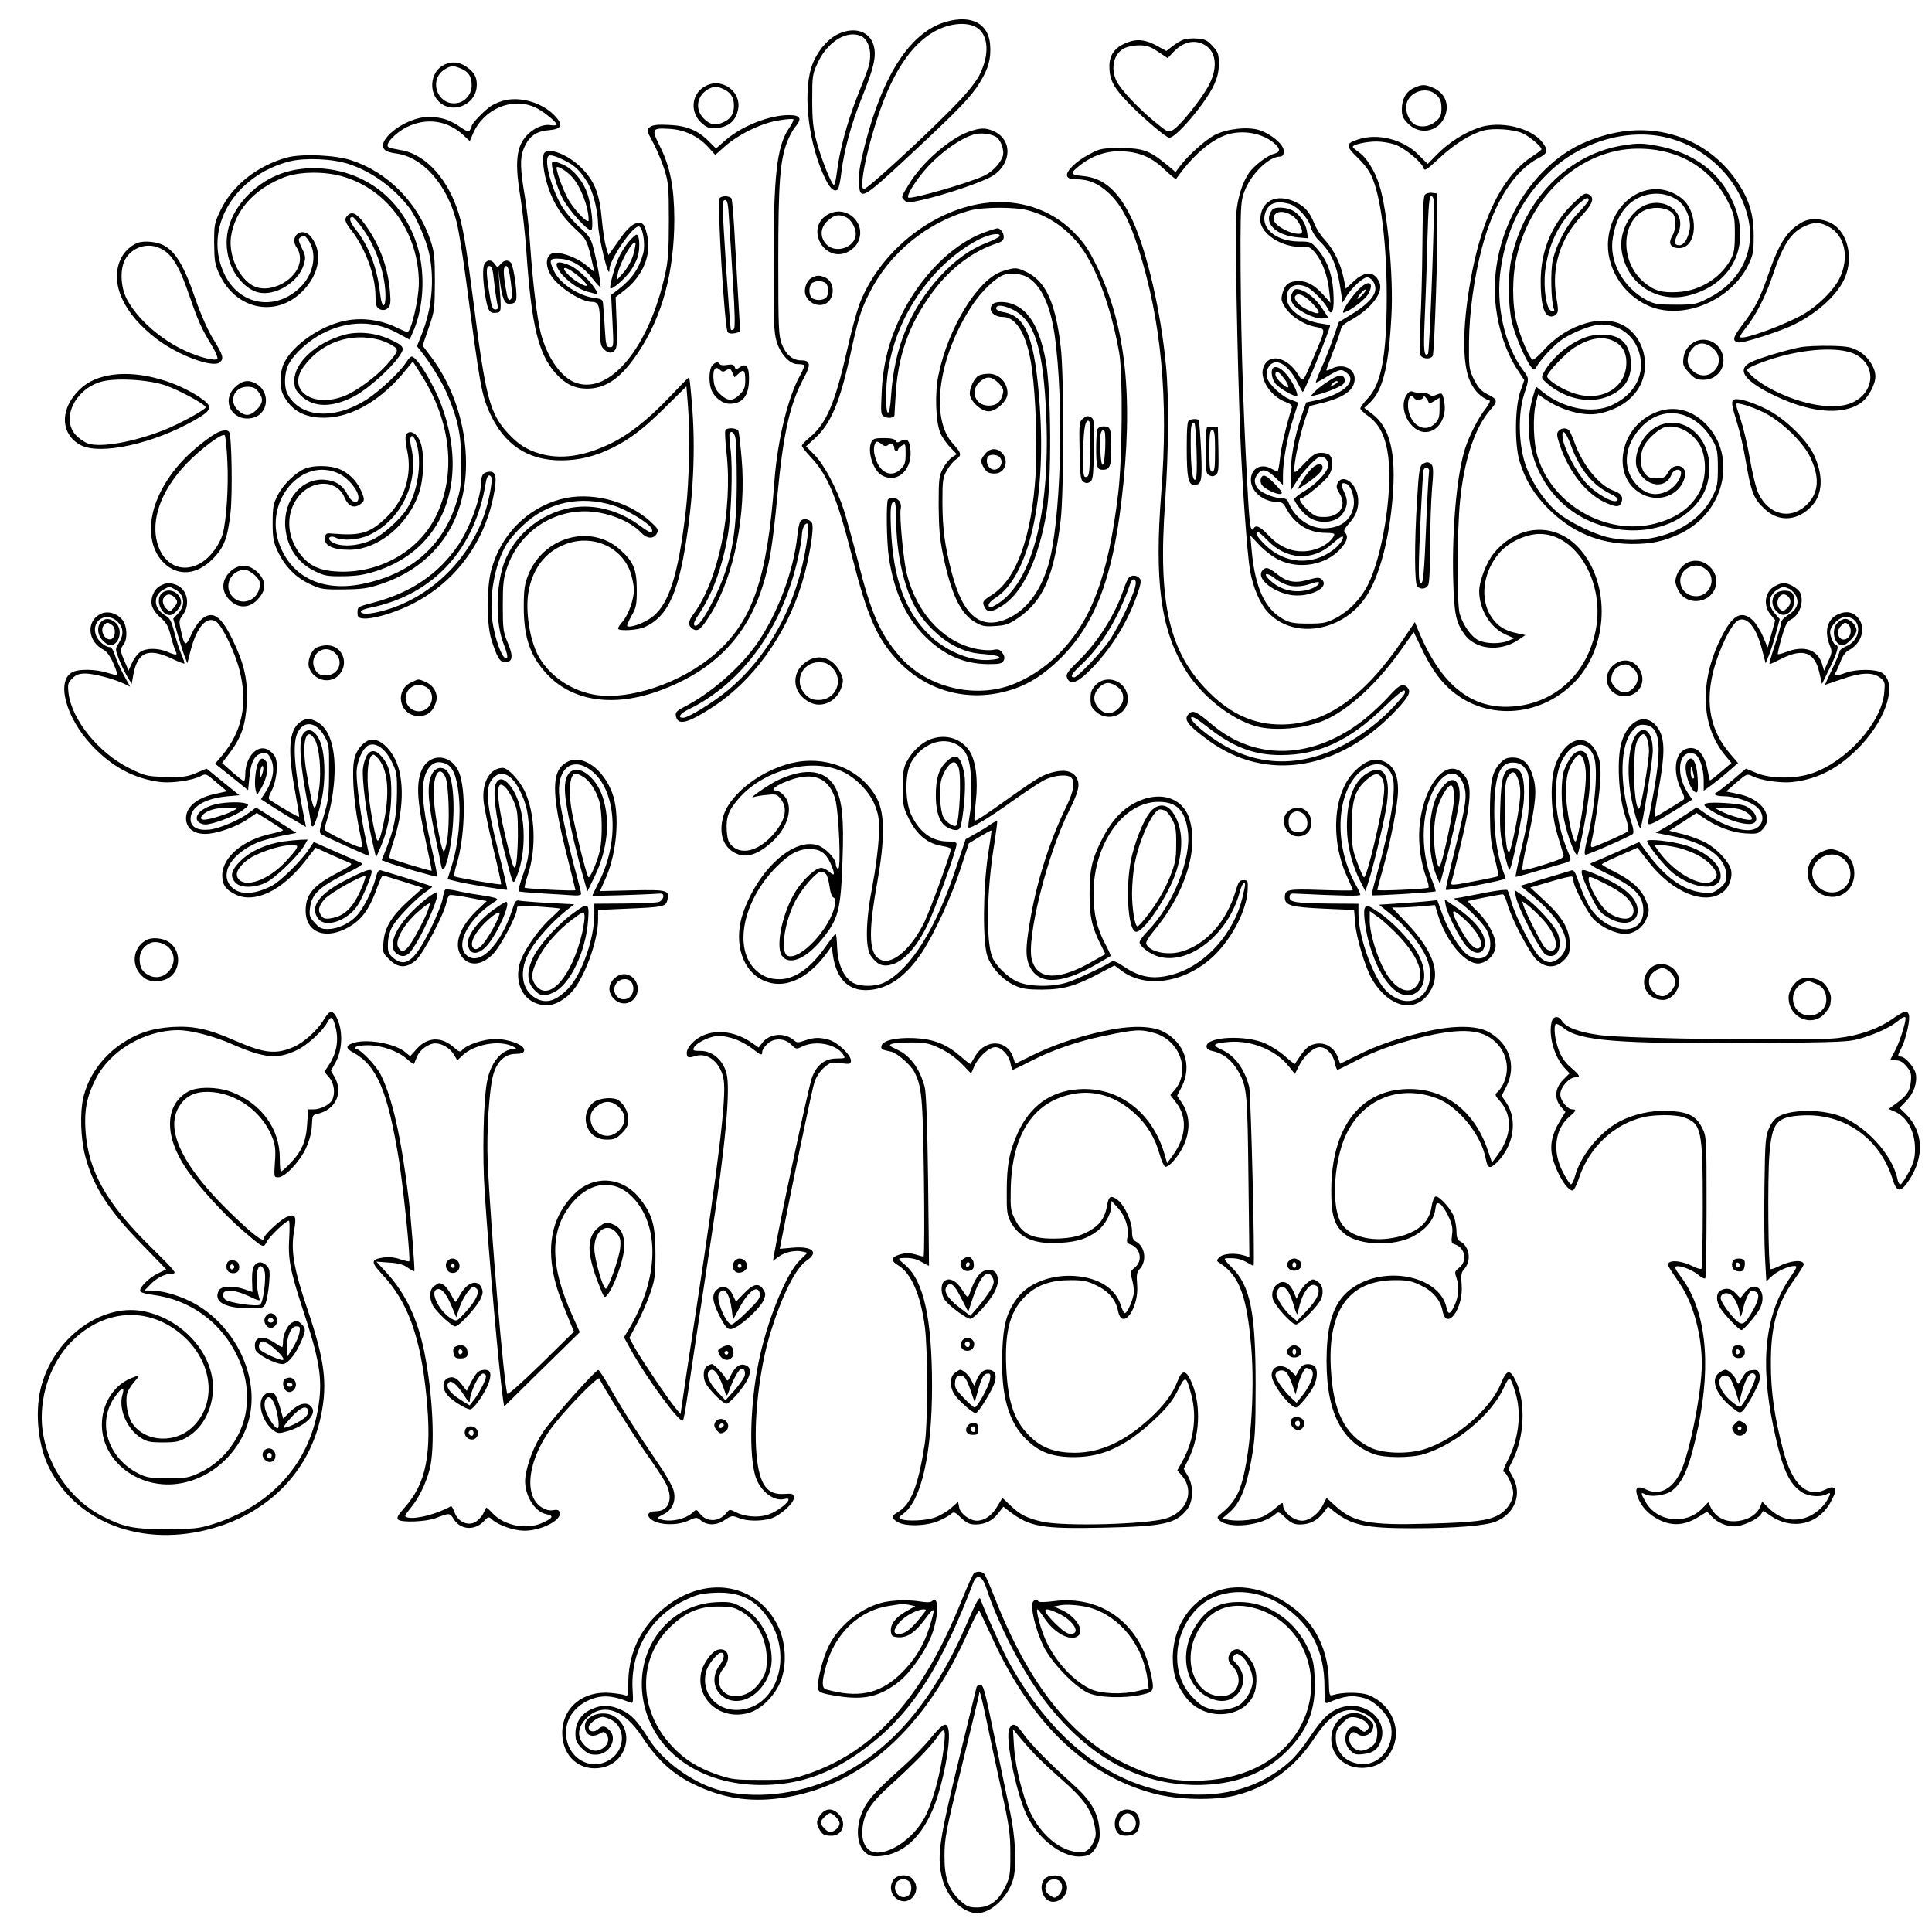 <?xml version="1.0" standalone="no"?>
<!DOCTYPE svg PUBLIC "-//W3C//DTD SVG 20010904//EN"
 "http://www.w3.org/TR/2001/REC-SVG-20010904/DTD/svg10.dtd">
<svg version="1.0" xmlns="http://www.w3.org/2000/svg"
 width="1024pt" height="1024pt" viewBox="0 0 1024 1024"
 preserveAspectRatio="xMidYMid meet">
<g transform="translate(0,1024) scale(0.1,-0.1)"
fill="#000000" stroke="none">
<path d="M5019 10126 c-189 -51 -338 -274 -435 -655 -25 -98 -34 -152 -32
-196 5 -100 15 -95 260 133 271 252 334 318 381 394 47 77 60 127 55 200 -8
112 -96 160 -229 124z m158 -32 c64 -40 69 -147 12 -256 -24 -43 -70 -99 -149
-179 -172 -173 -452 -429 -463 -422 -28 17 35 289 110 478 92 233 215 366 364
394 51 9 95 4 126 -15z"/>
<path d="M4445 10061 c-61 -27 -121 -102 -145 -179 -46 -149 -12 -418 77 -595
24 -49 47 -67 64 -50 5 5 14 47 19 94 15 117 52 253 109 394 63 156 77 217 62
273 -21 76 -100 102 -186 63z m119 -12 c30 -14 50 -58 48 -106 -2 -46 -4 -52
-69 -216 -54 -138 -94 -287 -108 -405 -4 -34 -11 -62 -15 -62 -12 0 -66 134
-92 230 -18 69 -23 111 -23 220 0 131 1 137 31 201 52 110 154 171 228 138z"/>
<path d="M6270 10029 c-13 -5 -39 -21 -56 -34 l-32 -25 -44 24 c-63 36 -110
42 -163 21 -65 -24 -95 -65 -95 -126 0 -72 21 -112 102 -196 80 -82 199 -183
216 -183 36 0 188 179 234 275 21 44 28 75 28 118 0 51 -4 61 -33 93 -28 31
-41 37 -83 40 -27 2 -60 -1 -74 -7z m110 -24 c65 -34 77 -117 30 -211 -34 -69
-153 -219 -192 -242 -26 -15 -27 -15 -97 42 -90 74 -182 172 -204 218 -32 69
-14 144 43 173 16 8 51 15 78 15 40 0 60 -7 100 -34 l51 -34 28 30 c51 55 110
70 163 43z"/>
<path d="M2344 9891 c-64 -39 -72 -142 -14 -193 68 -62 185 -16 196 77 6 49
-10 82 -55 112 -41 28 -86 29 -127 4z m101 -15 c39 -17 55 -42 55 -89 0 -43
-31 -83 -71 -92 -106 -24 -164 120 -71 178 33 20 44 21 87 3z"/>
<path d="M3732 9780 c-70 -43 -75 -140 -10 -195 28 -23 39 -27 80 -23 58 6 94
35 108 89 14 50 -7 101 -52 129 -42 25 -84 25 -126 0z m108 -15 c35 -18 50
-43 50 -85 0 -42 -15 -67 -50 -85 -44 -23 -75 -18 -109 16 -50 49 -38 123 24
157 28 16 51 15 85 -3z"/>
<path d="M7492 9773 c-41 -20 -62 -59 -62 -114 0 -33 6 -47 34 -75 60 -60 155
-44 191 32 31 66 6 132 -62 160 -41 18 -60 17 -101 -3z m123 -38 c19 -18 25
-35 25 -69 0 -37 -5 -48 -31 -70 -32 -27 -76 -34 -110 -16 -30 17 -52 68 -45
106 14 70 111 100 161 49z"/>
<path d="M2682 9710 c-24 -5 -58 -18 -77 -30 -33 -21 -105 -94 -105 -108 0 -4
-4 -13 -9 -21 -7 -11 -17 -8 -52 16 -59 40 -101 53 -169 53 -122 0 -288 -130
-227 -177 6 -6 31 -13 54 -16 143 -18 272 -163 323 -363 11 -42 33 -180 50
-308 74 -562 82 -605 124 -701 76 -170 201 -255 379 -255 95 0 178 20 272 66
96 47 172 106 291 225 l102 101 8 -99 c12 -150 7 -403 -11 -558 -41 -352 -92
-508 -188 -572 -44 -30 -111 -52 -123 -41 -2 3 8 27 23 54 25 43 28 59 28 139
0 107 -18 150 -91 214 -155 136 -406 65 -485 -138 -18 -45 -23 -77 -23 -166 0
-165 34 -264 125 -360 136 -144 355 -175 599 -84 283 105 458 284 543 555 35
111 53 220 77 474 32 337 67 493 143 631 36 67 32 89 -16 89 -46 0 -82 30
-104 88 -16 43 -18 83 -18 437 0 413 9 532 46 630 11 31 32 69 46 85 35 42 25
60 -35 60 -105 0 -251 -58 -338 -134 l-49 -43 -38 38 c-59 59 -118 83 -212 87
-59 3 -85 0 -100 -11 -20 -15 -19 -16 17 -84 20 -37 47 -102 60 -143 21 -68
23 -93 23 -270 0 -152 -4 -214 -19 -280 -84 -387 -290 -640 -471 -580 -79 26
-154 132 -189 265 -19 75 -42 262 -56 465 -5 85 -19 207 -30 270 -22 129 -24
191 -7 235 27 70 64 99 136 105 70 6 78 29 29 79 -62 64 -170 98 -256 81z
m154 -39 c42 -19 114 -77 114 -91 0 -5 -15 -6 -33 -3 -47 7 -110 -27 -144 -79
-38 -56 -42 -143 -14 -308 11 -69 25 -197 31 -285 27 -391 63 -542 157 -646
50 -55 100 -79 165 -79 102 1 182 58 272 194 127 190 190 427 190 706 -1 170
-22 279 -80 392 -42 85 -38 91 56 85 80 -5 151 -39 204 -97 l37 -41 52 46 c73
64 196 124 285 137 39 7 74 9 77 6 3 -3 -7 -25 -24 -49 -64 -96 -81 -248 -81
-724 0 -294 2 -359 16 -404 20 -68 69 -121 111 -121 16 0 32 -2 35 -6 3 -3 -7
-28 -23 -57 -63 -113 -118 -342 -134 -552 -38 -517 -114 -743 -310 -916 -178
-158 -464 -255 -650 -220 -125 23 -242 107 -295 211 -43 85 -65 229 -50 327
23 141 104 236 229 269 139 35 277 -39 316 -170 8 -27 15 -64 15 -81 0 -52
-29 -133 -60 -169 -16 -18 -27 -36 -23 -40 12 -11 100 -6 136 9 107 45 165
146 207 361 50 263 68 540 50 789 -7 96 -15 175 -18 175 -3 0 -49 -47 -103
-104 -118 -124 -218 -202 -319 -250 -139 -66 -262 -82 -370 -50 -68 20 -115
50 -167 107 -97 105 -119 189 -183 692 -43 331 -58 418 -90 507 -62 171 -178
287 -304 304 -24 4 -50 10 -57 14 -22 14 35 75 98 107 105 51 216 35 301 -45
l32 -30 18 42 c58 130 206 192 328 137z"/>
<path d="M3814 9189 c-14 -23 27 -694 43 -710 7 -7 23 -9 39 -5 l27 7 -7 122
c-4 67 -13 223 -20 347 -6 124 -15 231 -19 238 -10 15 -53 16 -63 1z m50 -111
c4 -57 13 -208 21 -337 10 -157 12 -238 5 -245 -5 -5 -12 -7 -16 -4 -5 5 -43
576 -44 661 0 17 5 27 14 27 11 0 16 -24 20 -102z"/>
<path d="M2572 8848 c-15 -15 -15 -78 -1 -171 14 -84 23 -99 58 -95 29 3 29 3
18 153 l-6 80 9 -70 c12 -85 24 -115 47 -115 43 1 46 12 35 110 -6 51 -17 98
-23 106 -16 19 -36 17 -56 -6 -17 -19 -17 -19 -30 0 -16 23 -34 25 -51 8z m42
-60 c3 -24 8 -65 11 -93 4 -27 9 -60 12 -72 4 -17 1 -23 -11 -23 -17 0 -21 11
-36 110 -14 91 -13 120 4 120 10 0 17 -15 20 -42z m93 -40 c7 -50 8 -87 2 -92
-13 -15 -19 -4 -29 60 -14 81 -13 114 3 114 9 0 17 -26 24 -82z"/>
<path d="M3776 8304 c-18 -18 -21 -89 -6 -129 16 -42 59 -75 97 -75 70 0 103
43 103 133 0 65 -15 84 -48 61 -20 -14 -23 -14 -28 1 -5 13 -15 15 -40 11 -18
-4 -35 -2 -39 4 -9 14 -21 13 -39 -6z m42 -26 c10 -10 17 -10 32 0 18 11 22 9
32 -13 l11 -25 22 20 c27 26 35 18 35 -37 0 -36 -6 -50 -29 -74 -37 -36 -62
-37 -101 -1 -22 19 -33 39 -37 69 -8 63 7 89 35 61z"/>
<path d="M3845 7960 c-4 -6 -1 -61 6 -122 33 -305 -44 -680 -178 -856 -27 -36
-27 -59 0 -76 26 -17 46 1 99 88 120 198 184 525 159 813 -6 73 -14 140 -17
148 -7 17 -59 21 -69 5z m52 -37 c5 -16 8 -122 8 -238 0 -282 -30 -435 -121
-620 -52 -105 -89 -154 -104 -139 -6 6 2 27 27 63 68 102 119 239 149 404 20
105 29 370 16 467 -5 41 -8 78 -5 83 9 15 23 6 30 -20z"/>
<path d="M7834 9562 c-76 -27 -157 -79 -216 -139 l-51 -52 -49 49 c-80 81
-216 116 -320 81 -67 -22 -67 -34 -1 -98 43 -43 65 -74 81 -117 45 -117 72
-354 72 -619 0 -309 -29 -463 -100 -538 -22 -23 -40 -47 -40 -54 0 -6 20 -25
44 -42 59 -42 93 -113 105 -223 21 -189 -33 -519 -109 -670 -38 -75 -100 -139
-172 -177 -47 -24 -64 -28 -143 -28 -74 0 -98 4 -131 22 -99 53 -152 167 -170
367 l-7 78 48 -51 c26 -28 72 -63 103 -78 109 -53 249 -28 327 58 36 40 43 67
23 87 -8 8 -2 21 25 51 39 43 53 91 43 145 -14 72 -81 114 -106 66 -9 -17 -7
-28 10 -56 40 -64 1 -124 -81 -124 -42 0 -53 5 -89 38 -37 36 -51 62 -32 62
17 0 127 91 145 120 22 35 25 83 6 106 -6 8 -27 14 -46 14 -29 0 -44 -9 -89
-56 -50 -52 -54 -55 -54 -31 0 44 29 179 55 258 l26 77 66 16 c119 30 173 70
173 128 0 56 -64 84 -122 54 -16 -8 -28 -12 -28 -8 0 4 15 46 34 94 19 48 37
100 41 116 4 22 18 36 54 55 105 58 172 143 154 195 -23 64 -75 69 -137 12
l-43 -40 -12 58 c-15 75 -54 153 -101 203 -21 22 -45 60 -54 84 -24 61 -49 90
-99 114 -102 49 -187 6 -187 -95 0 -74 119 -149 225 -142 32 2 41 -3 66 -32
38 -46 66 -122 74 -201 l7 -64 -34 38 c-47 53 -87 77 -131 77 -53 0 -74 -14
-88 -59 -10 -34 -9 -44 8 -73 28 -49 95 -95 158 -109 65 -14 65 -2 -1 -159
-60 -141 -57 -139 -83 -96 -61 98 -160 117 -186 35 -19 -60 42 -152 120 -180
25 -9 35 -18 32 -29 -34 -112 -58 -218 -63 -272 -4 -38 -10 -68 -13 -68 -3 1
-17 7 -31 15 -56 32 -110 3 -110 -59 0 -61 66 -116 139 -116 23 0 34 -7 45
-29 45 -86 118 -134 208 -135 47 -1 55 -3 48 -16 -24 -46 -97 -82 -165 -82
-68 -1 -129 28 -184 87 -42 44 -64 55 -76 35 -17 -27 -23 17 -34 232 -26 473
-36 873 -36 1293 1 193 3 215 23 266 36 90 128 179 186 179 22 0 28 30 11 56
-21 32 -73 69 -119 84 -61 20 -171 8 -235 -24 -51 -26 -144 -109 -189 -169
l-21 -29 -48 40 c-90 74 -125 87 -243 87 -99 0 -109 -2 -165 -32 -73 -38 -128
-92 -119 -116 4 -12 18 -17 46 -17 67 0 118 -21 173 -72 64 -58 111 -145 158
-293 122 -381 161 -797 122 -1295 -37 -471 -3 -723 123 -933 84 -141 245 -270
382 -307 96 -26 257 -12 359 32 128 55 283 197 408 375 l66 93 38 -79 c47
-100 90 -164 146 -217 184 -173 476 -162 664 26 186 185 199 529 27 716 -127
138 -325 126 -451 -29 -38 -46 -77 -147 -77 -200 0 -98 59 -194 140 -230 l45
-20 -30 -13 c-42 -18 -118 -17 -158 2 -38 18 -81 78 -100 139 -16 53 -15 440
2 604 22 218 79 386 161 480 41 46 39 54 -23 85 -27 14 -44 34 -65 75 -26 54
-27 62 -26 201 2 158 27 338 69 498 63 238 172 410 303 476 45 23 49 40 18 80
-61 81 -229 119 -342 78z m233 -27 c36 -15 103 -71 103 -86 0 -4 -23 -21 -50
-39 -146 -94 -255 -301 -315 -599 -54 -271 -59 -493 -13 -593 24 -52 60 -87
103 -101 5 -2 -4 -21 -21 -43 -37 -46 -85 -139 -108 -209 -44 -136 -70 -419
-64 -687 5 -192 14 -236 59 -299 57 -81 187 -96 284 -32 l40 27 -50 11 c-62
14 -96 36 -129 83 -65 94 -47 242 43 344 48 55 141 98 211 98 199 0 350 -264
296 -517 -44 -212 -196 -362 -398 -393 -243 -37 -420 96 -547 414 l-12 29 -64
-95 c-209 -307 -412 -448 -645 -448 -144 0 -264 54 -381 170 -212 211 -272
467 -234 1005 19 274 21 557 5 725 -26 283 -99 600 -176 769 -72 156 -152 228
-264 238 -70 7 -71 14 -12 60 68 52 145 76 227 71 90 -6 151 -33 220 -99 30
-29 57 -50 58 -48 86 122 182 206 269 235 87 28 193 8 256 -49 29 -27 28 -43
-5 -52 -36 -9 -105 -62 -133 -101 -36 -53 -61 -133 -68 -219 -7 -75 7 -814 22
-1180 11 -272 37 -626 51 -707 16 -92 54 -181 98 -226 139 -145 401 -98 522
93 67 105 118 297 136 516 20 235 -13 374 -108 445 l-42 32 30 28 c69 66 100
193 114 464 11 207 -21 552 -64 688 -23 76 -70 150 -111 177 -16 11 -30 23
-30 27 0 12 72 28 126 28 28 0 71 -7 97 -16 50 -17 142 -92 152 -125 6 -17 16
-10 86 55 82 76 167 128 235 145 51 13 153 6 201 -14z m-1235 -375 c45 -13
103 -76 117 -127 6 -22 25 -52 42 -68 65 -62 94 -127 113 -250 l12 -79 22 36
c27 43 87 98 107 98 23 0 45 -30 45 -61 0 -38 -46 -87 -130 -137 l-64 -39 -31
-89 c-17 -49 -45 -120 -63 -159 -17 -38 -29 -71 -28 -73 2 -1 29 13 61 33 68
40 75 42 106 16 53 -43 -26 -113 -162 -142 l-56 -12 -26 -76 c-38 -114 -58
-227 -55 -311 l3 -75 25 40 c35 57 110 135 129 135 24 0 41 -20 41 -47 0 -31
-61 -97 -126 -136 -30 -17 -54 -37 -54 -43 0 -13 36 -62 65 -86 59 -51 160
-43 195 15 24 39 25 66 3 112 -18 37 -14 51 12 41 26 -9 47 -73 40 -117 -13
-76 -70 -119 -157 -119 -79 0 -157 56 -189 138 -6 16 -17 22 -41 22 -43 1
-113 33 -127 58 -15 29 -14 46 7 72 23 29 50 21 97 -26 l35 -35 0 54 c0 74 24
206 55 300 14 43 25 79 25 82 0 2 -16 9 -37 16 -48 16 -120 83 -128 120 -9 39
17 79 49 79 36 0 81 -43 112 -106 15 -30 28 -53 29 -52 16 16 145 333 145 354
0 1 -21 5 -47 9 -100 14 -183 77 -183 137 0 57 43 82 102 59 29 -11 95 -77
115 -115 14 -27 16 -28 26 -11 6 11 7 52 4 102 -7 95 -34 166 -87 226 -30 35
-35 37 -94 37 -131 1 -214 78 -175 164 19 41 58 53 121 36z m-118 -1780 c102
-108 242 -117 346 -23 28 25 53 43 56 40 10 -9 -15 -45 -49 -71 -111 -85 -256
-75 -358 23 -45 43 -61 71 -41 71 4 0 25 -18 46 -40z"/>
<path d="M7552 9207 c-8 -9 -12 -95 -13 -268 -1 -140 -6 -326 -11 -413 -6
-114 -5 -163 3 -172 15 -19 55 -18 63 1 9 24 28 594 24 735 l-3 125 -26 3
c-14 2 -31 -3 -37 -11z m48 -54 c0 -180 -24 -780 -31 -788 -21 -21 -25 18 -18
175 4 91 11 276 14 413 6 201 10 247 21 247 10 0 14 -14 14 -47z"/>
<path d="M7456 8148 c-48 -69 16 -198 99 -198 67 0 115 77 100 159 -9 49 -12
52 -40 39 -18 -8 -28 -8 -38 0 -7 6 -27 11 -43 10 -16 -1 -36 2 -45 6 -12 5
-22 0 -33 -16z m39 -18 c9 -14 42 -12 48 3 4 9 8 8 16 -3 6 -8 12 -19 14 -24
2 -5 15 -1 30 9 l27 17 0 -56 c0 -47 -4 -61 -25 -81 -46 -47 -114 -19 -136 55
-17 55 3 117 26 80z"/>
<path d="M6303 8013 c-10 -3 -13 -43 -13 -148 0 -154 8 -195 39 -195 40 0 44
21 37 183 -4 83 -10 155 -12 159 -6 9 -32 9 -51 1z m39 -160 c3 -100 1 -150
-6 -155 -15 -10 -24 55 -25 183 -1 99 2 119 19 119 4 0 10 -66 12 -147z"/>
<path d="M6397 7974 c-4 -4 -7 -60 -7 -125 0 -105 2 -119 19 -128 13 -7 23 -7
35 2 14 10 16 29 14 132 l-3 120 -25 3 c-14 2 -29 0 -33 -4z m43 -124 c0 -91
-3 -110 -15 -110 -12 0 -15 19 -15 110 0 91 3 110 15 110 12 0 15 -19 15 -110z"/>
<path d="M7537 7778 c-13 -11 -18 -46 -26 -185 -15 -237 -14 -446 1 -461 18
-18 46 -14 58 7 6 12 10 97 10 208 0 103 5 239 10 302 8 83 7 117 -1 127 -14
17 -30 18 -52 2z m37 -40 c-2 -13 -10 -150 -16 -305 -9 -220 -15 -283 -25
-283 -10 0 -13 20 -13 77 0 99 20 504 25 521 8 23 34 14 29 -10z"/>
<path d="M6743 9128 c-51 -66 15 -136 136 -146 l54 -5 -6 37 c-7 45 -40 92
-77 111 -35 18 -94 20 -107 3z m112 -35 c31 -23 59 -87 40 -91 -44 -10 -145
43 -145 77 0 44 54 51 105 14z"/>
<path d="M7198 8703 c-48 -51 -96 -128 -74 -120 45 17 118 75 131 104 30 62
-4 71 -57 16z m18 -31 c-16 -15 -25 -20 -21 -12 13 25 38 50 44 45 3 -3 -8
-18 -23 -33z"/>
<path d="M6848 8685 c-10 -22 -9 -32 3 -53 20 -36 116 -84 158 -80 l32 3 -30
46 c-33 52 -82 94 -123 104 -23 6 -29 3 -40 -20z m101 -46 c61 -62 53 -76 -23
-39 -42 20 -71 54 -61 70 13 20 44 9 84 -31z"/>
<path d="M6753 8293 c-20 -7 -15 -57 6 -85 22 -27 107 -76 116 -66 4 3 -3 26
-15 50 -35 68 -80 111 -107 101z m52 -58 c15 -19 25 -39 23 -46 -5 -15 -68 45
-68 65 0 26 17 19 45 -19z"/>
<path d="M7035 8216 c-28 -18 -59 -43 -70 -55 l-19 -22 29 7 c56 13 133 45
145 59 16 19 6 45 -17 45 -10 0 -41 -15 -68 -34z m55 -1 c0 -2 -10 -10 -22
-16 -21 -11 -22 -11 -9 4 13 16 31 23 31 12z"/>
<path d="M6941 7745 c-17 -19 -38 -50 -47 -67 l-17 -32 29 19 c64 41 104 78
104 96 0 31 -35 23 -69 -16z"/>
<path d="M6683 7704 c-3 -9 -2 -24 4 -33 13 -21 78 -53 100 -49 14 2 8 13 -28
51 -48 50 -66 57 -76 31z"/>
<path d="M5135 9542 c-102 -36 -248 -163 -318 -279 -42 -69 -42 -67 -22 -86
12 -13 24 -12 95 4 130 30 322 96 371 127 104 66 105 195 3 238 -43 18 -68 17
-129 -4z m149 -31 c22 -18 39 -68 32 -95 -9 -35 -53 -84 -95 -105 -72 -37
-395 -130 -407 -118 -9 9 25 68 75 130 78 97 205 190 284 207 36 7 91 -2 111
-19z"/>
<path d="M8550 9534 c-70 -15 -154 -46 -210 -78 -279 -159 -453 -517 -411
-848 15 -120 55 -237 110 -322 l40 -61 -21 -60 c-29 -82 -31 -281 -4 -370 30
-99 77 -176 151 -250 125 -125 267 -186 440 -188 106 -1 176 14 263 56 243
117 304 430 116 596 -80 70 -178 83 -273 34 -169 -87 -205 -324 -62 -414 93
-59 212 -20 240 79 19 65 -55 88 -89 27 -14 -26 -22 -30 -60 -30 -35 0 -46 5
-64 28 -25 34 -26 99 -2 144 19 38 79 91 111 99 65 16 145 -26 185 -96 36 -65
35 -174 -2 -246 -44 -84 -121 -139 -235 -169 -256 -67 -544 97 -623 353 -23
73 -27 215 -9 287 l11 45 27 -19 c95 -67 216 -100 300 -82 106 23 186 81 221
163 45 104 8 236 -82 295 -112 75 -311 18 -437 -124 -27 -30 -54 -53 -59 -49
-17 10 -64 120 -83 195 -26 100 -25 249 1 357 78 327 344 563 636 566 222 2
398 -104 488 -292 28 -59 31 -74 31 -160 0 -78 -4 -102 -22 -135 -53 -98 -164
-167 -280 -173 -87 -5 -127 7 -183 55 -115 99 -121 294 -12 368 57 39 158 27
176 -20 11 -30 6 -77 -11 -106 -23 -39 -9 -64 37 -64 99 0 106 195 9 267 -156
116 -363 -2 -385 -219 -16 -146 77 -297 218 -356 180 -75 431 29 524 218 26
54 29 70 29 155 0 121 -27 202 -98 302 -147 205 -394 297 -647 242z m310 -30
c212 -62 378 -244 411 -449 26 -165 -58 -318 -220 -397 -61 -31 -72 -33 -171
-33 -91 0 -111 3 -150 23 -128 67 -205 209 -181 336 13 70 31 113 66 154 69
82 194 100 278 40 42 -30 71 -100 63 -152 -9 -51 -31 -86 -55 -86 -28 0 -30
18 -8 62 47 95 -44 187 -156 157 -89 -24 -158 -143 -142 -247 26 -175 185
-281 356 -238 269 69 354 331 187 579 -75 110 -200 186 -354 214 -75 14 -101
15 -172 4 -295 -42 -536 -285 -602 -606 -19 -88 -17 -247 4 -335 18 -73 70
-195 101 -235 14 -17 17 -18 25 -5 27 47 97 123 143 153 57 38 160 77 202 77
96 0 171 -54 201 -142 38 -116 -18 -228 -144 -286 -102 -47 -253 -18 -362 68
l-39 31 -16 -53 c-74 -250 39 -523 266 -643 209 -110 465 -80 597 70 49 56 72
119 72 199 -1 179 -159 291 -292 207 -74 -47 -119 -162 -87 -224 46 -89 149
-101 179 -21 11 28 50 34 50 7 0 -31 -36 -79 -73 -96 -64 -31 -121 -16 -170
42 -71 84 -56 207 35 300 118 121 292 83 381 -83 18 -34 22 -57 22 -136 0 -83
-3 -102 -28 -151 -84 -172 -320 -266 -549 -218 -73 15 -202 77 -265 127 -74
59 -148 168 -180 266 -35 108 -37 267 -5 366 27 82 27 85 -2 123 -103 137
-151 353 -121 547 31 206 110 364 249 501 176 174 439 247 656 183z"/>
<path d="M8403 8452 c-89 -32 -180 -110 -223 -191 -12 -23 -10 -27 21 -54 100
-85 231 -110 332 -64 76 35 112 88 111 166 0 64 -20 110 -59 135 -40 27 -121
30 -182 8z m141 -16 c51 -21 76 -60 76 -118 0 -139 -141 -215 -291 -158 -62
23 -129 68 -129 86 0 19 99 123 145 152 76 48 143 61 199 38z"/>
<path d="M2884 9428 c-13 -21 -3 -108 21 -179 30 -90 73 -156 145 -223 61 -56
63 -60 94 -200 l7 -28 -45 37 c-44 36 -116 65 -162 65 -50 0 -61 -63 -21 -124
40 -60 158 -136 213 -136 37 0 44 -19 44 -127 0 -90 3 -106 20 -123 24 -24 43
-25 60 -5 10 11 12 50 8 148 l-5 132 49 38 c97 76 144 192 117 295 -11 46 -18
58 -36 60 -33 5 -67 -24 -120 -102 l-48 -68 -13 43 c-7 24 -17 89 -22 144 -12
138 -38 205 -109 276 -70 70 -176 111 -197 77z m111 -40 c52 -26 78 -51 115
-109 32 -49 59 -152 60 -229 2 -72 60 -306 60 -239 0 51 121 229 155 229 22 0
37 -95 24 -143 -22 -81 -60 -136 -132 -191 l-38 -29 7 -138 c7 -136 7 -139
-14 -139 -18 0 -21 8 -26 93 -3 50 -7 108 -9 127 -2 33 -4 35 -48 41 -85 12
-182 77 -213 143 -29 61 -24 69 38 64 62 -5 121 -44 171 -110 16 -21 32 -38
36 -38 7 0 -14 122 -37 209 -11 45 -23 63 -68 103 -30 26 -71 73 -91 104 -57
86 -104 252 -78 277 8 9 37 1 88 -25z"/>
<path d="M2927 9382 c-10 -17 24 -136 55 -194 32 -61 128 -168 150 -168 17 0
3 136 -21 200 -19 51 -53 97 -92 127 -25 20 -87 44 -92 35z m104 -79 c46 -49
89 -161 89 -230 0 -23 -62 38 -102 100 -26 41 -68 150 -68 178 0 15 52 -16 81
-48z"/>
<path d="M3331 8957 c-19 -23 -42 -60 -52 -83 -22 -48 -51 -156 -44 -162 8 -9
76 49 106 91 16 22 34 58 40 79 12 45 9 110 -6 114 -5 2 -25 -16 -44 -39z m25
-69 c-9 -30 -31 -70 -52 -93 l-35 -40 5 33 c11 61 85 190 94 163 2 -6 -4 -34
-12 -63z"/>
<path d="M2950 8839 c0 -42 94 -125 160 -144 14 -3 33 -9 43 -12 17 -4 17 -2
7 17 -23 43 -95 113 -135 131 -46 21 -75 24 -75 8z m80 -36 c36 -23 80 -65 80
-75 0 -13 -61 20 -92 50 -43 40 -35 57 12 25z"/>
<path d="M1520 9405 c-154 -43 -284 -144 -348 -273 -36 -74 -37 -79 -37 -181
1 -93 4 -113 27 -163 88 -191 302 -234 443 -90 89 91 107 206 44 286 -48 61
-121 2 -74 -60 8 -10 15 -34 15 -53 1 -111 -168 -202 -260 -139 -71 48 -118
159 -106 251 19 139 123 256 281 317 83 32 221 33 320 2 235 -72 395 -300 395
-562 0 -85 -41 -260 -61 -260 -4 0 -35 13 -70 30 -77 35 -169 47 -254 31 -131
-24 -283 -128 -330 -226 -23 -49 -25 -129 -3 -170 43 -82 113 -120 218 -119
146 1 307 96 436 259 l32 39 44 -69 c160 -251 188 -528 78 -752 -88 -178 -283
-294 -495 -293 -121 1 -184 31 -238 113 -56 85 -59 191 -6 270 70 106 213 112
255 10 19 -45 48 -59 80 -38 29 19 29 28 5 80 -23 49 -64 89 -113 109 -46 20
-138 21 -182 2 -50 -21 -114 -83 -144 -140 -23 -45 -27 -63 -27 -146 0 -82 4
-103 27 -152 37 -79 96 -140 171 -174 57 -27 70 -29 177 -28 96 1 128 5 195
27 289 95 455 329 455 641 0 202 -67 407 -184 563 l-46 61 32 94 c31 88 32
100 33 243 0 131 -3 159 -23 220 -67 201 -228 364 -422 426 -86 28 -262 35
-340 14z m330 -35 c121 -40 236 -123 320 -232 36 -47 90 -171 105 -243 29
-137 14 -294 -40 -427 l-25 -63 20 -25 c48 -59 113 -165 140 -228 58 -137 74
-215 75 -362 0 -122 -3 -143 -29 -223 -74 -227 -243 -371 -495 -422 -211 -43
-375 35 -440 210 -85 228 119 469 317 374 49 -24 102 -89 102 -126 0 -38 -35
-29 -57 14 -25 50 -62 75 -120 80 -123 12 -222 -106 -211 -250 9 -107 63 -188
156 -234 51 -25 67 -28 152 -27 73 1 114 8 176 28 352 114 493 471 345 875
-42 115 -131 261 -159 261 -6 0 -20 -15 -31 -33 -28 -45 -134 -146 -201 -190
-173 -115 -359 -103 -426 25 -20 38 -17 112 5 156 29 57 109 129 183 166 135
68 272 68 396 0 l63 -34 19 43 c59 133 66 326 16 472 -78 228 -266 375 -501
392 -155 11 -285 -36 -388 -138 -103 -103 -139 -228 -101 -352 23 -78 88 -150
150 -166 89 -24 216 52 244 146 11 37 10 46 -10 88 -19 39 -20 49 -9 56 22 14
28 11 49 -23 42 -70 20 -177 -52 -244 -132 -125 -320 -91 -398 72 -116 239 48
523 346 599 82 20 229 14 314 -15z"/>
<path d="M1823 8465 c-149 -42 -263 -147 -263 -243 0 -37 6 -50 33 -77 67 -67
168 -68 289 -3 67 36 189 144 232 207 35 49 30 57 -54 95 -74 33 -165 41 -237
21z m187 -26 c19 -5 50 -18 68 -29 38 -23 36 -30 -27 -102 -57 -65 -165 -144
-229 -168 -168 -64 -302 34 -213 156 92 128 246 183 401 143z"/>
<path d="M8342 9166 c-116 -110 -176 -253 -176 -416 0 -113 15 -176 45 -185
13 -5 27 -1 36 8 13 12 13 25 2 91 -27 158 20 311 132 430 62 67 73 98 39 116
-18 9 -28 4 -78 -44z m78 14 c0 -6 -24 -36 -54 -67 -60 -61 -116 -165 -136
-252 -13 -55 -9 -219 5 -255 6 -14 4 -17 -11 -14 -28 5 -45 119 -34 215 17
134 66 238 154 330 50 50 76 65 76 43z"/>
<path d="M5215 9163 c-282 -39 -556 -262 -661 -538 -14 -39 -44 -148 -65 -244
-63 -277 -109 -386 -196 -458 -24 -20 -43 -40 -43 -46 0 -5 22 -33 49 -62 88
-93 138 -214 216 -520 81 -320 132 -436 240 -553 162 -174 397 -231 623 -152
85 30 158 78 238 156 185 182 278 418 328 839 65 545 25 925 -131 1245 -46 93
-69 126 -123 180 -122 123 -294 178 -475 153z m234 -38 c126 -33 239 -120 310
-239 73 -122 137 -312 173 -516 20 -113 17 -566 -6 -750 -52 -431 -140 -669
-313 -844 -77 -78 -173 -139 -266 -171 -201 -67 -445 -1 -581 159 -103 120
-150 228 -220 507 -26 101 -59 220 -73 264 -37 115 -106 245 -158 296 l-43 43
41 37 c88 78 136 188 192 440 43 199 57 244 102 334 106 213 307 378 536 440
69 18 238 19 306 0z"/>
<path d="M5222 9010 c-227 -81 -443 -347 -518 -635 -17 -67 -28 -139 -31 -216
-5 -111 -5 -117 15 -128 20 -10 51 -6 53 8 0 3 2 42 5 86 10 226 71 399 201
572 91 122 213 214 336 253 28 9 37 17 37 34 0 23 -17 46 -34 46 -6 -1 -35 -9
-64 -20z m76 -21 c-2 -6 -32 -22 -66 -35 -86 -32 -167 -90 -246 -175 -161
-174 -246 -379 -263 -636 -4 -61 -10 -92 -17 -90 -7 3 -10 39 -9 107 5 236
105 470 277 649 72 75 169 145 241 174 47 19 88 22 83 6z"/>
<path d="M5315 8803 c-129 -39 -289 -297 -341 -551 -20 -95 -15 -248 10 -307
9 -22 33 -56 52 -76 l35 -36 -25 -17 c-14 -9 -36 -35 -48 -59 -21 -39 -23 -55
-23 -197 1 -122 6 -178 24 -264 43 -207 92 -308 168 -353 38 -22 53 -25 108
-21 55 3 73 10 122 43 133 92 190 223 225 520 17 148 18 771 0 917 -28 238
-81 351 -187 399 -48 22 -55 22 -120 2z m132 -33 c71 -43 119 -146 142 -300
53 -367 34 -1016 -36 -1235 -42 -134 -115 -228 -207 -271 -145 -68 -241 9
-301 239 -38 146 -49 233 -50 372 0 120 2 133 24 173 14 23 35 49 48 57 32 21
29 34 -15 82 -125 134 -79 465 103 738 48 72 121 142 165 158 34 12 96 6 127
-13z"/>
<path d="M5262 8628 c-29 -29 2 -68 53 -68 75 0 132 -102 155 -280 20 -149 28
-399 19 -554 -21 -330 -101 -554 -229 -637 -53 -34 -56 -39 -40 -70 15 -26 38
-24 91 10 109 68 194 248 236 496 27 164 25 643 -4 801 -31 169 -85 265 -170
300 -40 17 -95 18 -111 2z m108 -30 c116 -60 161 -208 176 -578 19 -503 -78
-869 -261 -982 -36 -22 -45 -23 -45 -4 0 8 15 24 34 36 177 109 272 518 237
1017 -25 355 -72 478 -190 498 -25 4 -41 12 -41 21 0 21 40 17 90 -8z"/>
<path d="M5187 8249 c-23 -13 -47 -62 -47 -95 0 -38 59 -94 100 -94 41 0 100
56 100 95 0 58 -45 105 -100 104 -19 0 -43 -4 -53 -10z m105 -39 c24 -25 29
-36 23 -58 -10 -43 -34 -62 -75 -62 -72 0 -101 80 -46 127 36 31 61 29 98 -7z"/>
<path d="M5221 7834 c-24 -31 -25 -37 -10 -67 16 -29 28 -37 61 -37 55 0 79
69 38 110 -28 28 -64 25 -89 -6z m79 -19 c15 -18 10 -45 -12 -59 -33 -20 -69
20 -54 60 7 18 50 18 66 -1z"/>
<path d="M5741 8022 c-21 -16 -22 -24 -19 -171 3 -134 5 -155 21 -165 12 -8
22 -8 35 0 15 10 17 32 20 172 2 150 1 162 -17 171 -15 8 -24 7 -40 -7z m37
-159 c-3 -130 -5 -148 -20 -151 -15 -3 -17 8 -17 95 0 138 8 203 26 203 12 0
14 -24 11 -147z"/>
<path d="M5816 7964 c-3 -9 -6 -53 -6 -99 0 -99 5 -115 34 -115 38 0 46 19 46
111 0 107 -4 119 -40 119 -16 0 -30 -7 -34 -16z m42 -96 c-4 -114 -22 -124
-26 -14 -3 84 1 106 18 106 7 0 10 -32 8 -92z"/>
<path d="M4620 7900 c-26 -48 7 -154 55 -180 85 -46 167 36 149 149 -7 42 -19
50 -54 31 -13 -7 -19 -6 -23 4 -4 9 -24 14 -61 14 -45 0 -58 -3 -66 -18z m54
-15 c14 -11 23 -12 32 -4 16 13 34 4 34 -17 0 -8 5 -14 10 -14 6 0 10 3 10 8
0 4 9 13 20 20 19 12 20 10 20 -43 0 -46 -4 -60 -25 -80 -34 -35 -76 -33 -108
4 -26 32 -42 90 -32 121 7 24 14 24 39 5z"/>
<path d="M4707 7593 c-11 -10 -8 -227 4 -306 27 -181 88 -316 189 -417 103
-103 209 -150 342 -150 55 0 69 3 77 18 7 14 6 25 -6 41 -12 18 -22 22 -47 17
-18 -4 -57 -2 -87 4 -175 33 -321 189 -373 400 -18 72 -40 312 -32 343 7 29
-11 57 -38 57 -12 0 -26 -3 -29 -7z m43 -105 c0 -180 41 -365 106 -475 47 -81
130 -160 208 -199 57 -27 87 -36 154 -41 94 -7 108 -26 22 -31 -101 -6 -232
50 -318 136 -125 125 -187 295 -199 548 -6 122 -2 154 17 154 6 0 10 -36 10
-92z"/>
<path d="M4384 9101 c-117 -71 -16 -256 108 -197 19 9 42 29 51 45 60 102 -57
214 -159 152z m100 -12 c32 -15 59 -70 50 -104 -16 -63 -109 -87 -154 -40 -36
38 -33 90 8 126 35 31 57 35 96 18z"/>
<path d="M1842 9098 c-19 -19 -15 -35 25 -85 70 -92 123 -236 123 -338 0 -27
4 -55 8 -61 14 -20 41 -23 58 -7 14 14 16 30 11 88 -12 136 -58 256 -138 363
-39 52 -64 63 -87 40z m71 -57 c74 -96 125 -236 130 -355 3 -83 -19 -86 -28
-4 -15 137 -61 258 -132 345 -30 38 -36 63 -14 63 4 0 24 -22 44 -49z"/>
<path d="M9555 9064 c-81 -44 -123 -107 -182 -277 -44 -128 -70 -179 -133
-262 -56 -73 -61 -92 -27 -100 23 -6 228 60 301 97 116 59 215 147 257 230 52
101 31 235 -46 293 -46 35 -124 44 -170 19z m140 -27 c84 -47 108 -163 55
-272 -30 -62 -111 -143 -189 -189 -100 -58 -321 -139 -338 -123 -3 3 11 25 30
49 53 65 105 167 142 277 55 164 97 229 170 262 53 24 81 23 130 -4z"/>
<path d="M730 8953 c-37 -14 -74 -49 -91 -87 -58 -128 16 -290 193 -424 114
-86 296 -153 332 -123 24 20 20 36 -34 124 -32 53 -67 133 -99 226 -55 160
-100 235 -160 269 -37 21 -105 28 -141 15z m107 -24 c69 -26 109 -88 167 -257
47 -136 62 -170 120 -266 20 -33 32 -64 28 -68 -13 -13 -93 8 -169 42 -132 60
-256 170 -311 275 -34 65 -37 163 -7 213 35 59 109 85 172 61z"/>
<path d="M4303 8768 c-28 -14 -45 -61 -33 -93 14 -36 53 -58 91 -50 63 14 72
117 13 144 -30 13 -42 13 -71 -1z m75 -30 c7 -7 12 -24 12 -38 0 -14 -5 -31
-12 -38 -7 -7 -24 -12 -38 -12 -14 0 -31 5 -38 12 -7 7 -12 24 -12 38 0 14 5
31 12 38 7 7 24 12 38 12 14 0 31 -5 38 -12z"/>
<path d="M8960 8413 c-22 -20 -33 -40 -37 -69 -5 -37 -2 -46 29 -79 29 -32 41
-38 77 -38 78 0 127 74 97 146 -28 68 -113 88 -166 40z m119 -19 c83 -70 -16
-191 -102 -124 -33 26 -41 63 -22 100 29 56 76 65 124 24z"/>
<path d="M9545 8400 c-75 -14 -221 -58 -266 -80 -72 -37 -39 -92 99 -163 200
-103 379 -123 483 -54 39 26 79 97 79 142 0 47 -40 107 -90 135 -39 21 -59 25
-150 27 -58 1 -127 -2 -155 -7z m294 -41 c106 -59 97 -195 -17 -251 -93 -45
-268 -17 -433 69 -62 32 -129 86 -129 103 0 11 87 46 173 70 167 46 334 50
406 9z"/>
<path d="M575 8250 c-75 -15 -125 -42 -169 -91 -91 -101 -81 -225 23 -279 105
-53 383 8 601 132 100 57 102 74 21 127 -146 94 -337 138 -476 111z m303 -53
c74 -26 212 -101 212 -116 0 -12 -143 -90 -222 -121 -164 -64 -332 -93 -401
-71 -20 7 -50 28 -67 47 -75 85 -5 236 130 279 73 24 256 14 348 -18z"/>
<path d="M1244 8186 c-73 -73 -12 -181 90 -162 91 17 103 142 19 185 -39 20
-73 13 -109 -23z m125 -22 c28 -36 26 -60 -8 -95 -36 -35 -61 -37 -97 -6 -55
48 -25 127 47 127 29 0 42 -6 58 -26z"/>
<path d="M9193 8123 c-19 -7 -16 -28 12 -118 14 -44 35 -131 45 -193 32 -187
44 -216 108 -274 75 -68 176 -58 249 25 54 62 57 157 9 262 -38 84 -159 201
-257 248 -75 37 -144 57 -166 50z m155 -69 c92 -45 206 -155 245 -234 52 -107
48 -187 -11 -249 -85 -89 -205 -65 -262 54 -12 24 -32 106 -45 182 -13 76 -36
171 -50 212 -14 41 -25 77 -25 79 0 13 84 -12 148 -44z"/>
<path d="M8260 7955 c-10 -12 -9 -25 5 -67 46 -143 138 -261 238 -309 62 -29
83 -29 92 1 9 28 -3 45 -42 59 -78 28 -165 136 -208 256 -10 28 -23 56 -28 63
-13 16 -42 15 -57 -3z m65 -72 c45 -126 113 -212 206 -258 39 -20 49 -29 40
-38 -18 -18 -114 37 -166 95 -51 57 -112 174 -122 232 -9 60 15 42 42 -31z"/>
<path d="M1119 7927 c-126 -88 -211 -182 -267 -292 -75 -146 -68 -296 16 -378
76 -74 176 -65 262 23 58 59 77 110 92 245 11 100 6 404 -7 424 -11 19 -49 11
-96 -22z m86 -132 c7 -131 -5 -317 -25 -386 -15 -52 -60 -116 -105 -146 -107
-72 -221 -16 -247 123 -22 122 36 266 160 396 78 81 190 164 203 151 4 -4 11
-66 14 -138z"/>
<path d="M2152 7935 c-5 -11 -3 -40 6 -83 28 -125 -13 -260 -108 -352 -88 -86
-136 -101 -290 -88 -31 3 -35 0 -38 -24 -5 -39 43 -62 129 -62 153 0 316 134
372 308 26 83 27 219 1 273 -21 42 -56 56 -72 28z m58 -53 c27 -98 3 -251 -54
-340 -34 -53 -123 -134 -177 -160 -82 -40 -185 -44 -226 -10 -21 17 0 32 25
19 36 -19 123 -13 178 13 170 79 266 279 224 464 -17 71 10 84 30 14z"/>
<path d="M2562 7728 c-7 -7 -12 -25 -12 -42 0 -80 -58 -240 -120 -333 -104
-154 -250 -254 -451 -307 -81 -21 -84 -22 -84 -51 0 -26 4 -30 31 -33 46 -4
147 24 239 67 234 110 398 322 450 579 20 97 15 132 -18 132 -13 0 -28 -5 -35
-12z m42 -17 c9 -14 -13 -130 -39 -204 -81 -229 -268 -416 -494 -492 -86 -28
-152 -36 -158 -18 -3 7 18 16 54 23 331 69 551 309 608 663 6 35 18 47 29 28z"/>
<path d="M2971 7594 c-178 -48 -317 -189 -367 -374 -25 -92 -25 -284 -1 -365
30 -97 46 -125 73 -125 41 0 46 30 16 101 -25 59 -27 75 -27 199 0 115 3 145
23 203 62 179 226 297 412 297 109 0 239 -49 299 -114 30 -32 66 -34 82 -4 11
20 7 26 -36 66 -123 110 -317 158 -474 116z m286 -35 c62 -20 166 -81 191
-112 8 -9 11 -21 7 -26 -3 -7 -27 5 -58 29 -112 84 -241 119 -364 100 -176
-29 -328 -162 -372 -328 -33 -123 -31 -286 4 -383 27 -71 30 -92 14 -87 -22 7
-56 105 -69 195 -18 136 12 301 74 407 13 23 51 67 85 99 131 126 310 164 488
106z"/>
<path d="M4243 7478 c-6 -7 -14 -42 -17 -78 -20 -186 -102 -406 -209 -564 -90
-132 -250 -272 -395 -345 -33 -17 -43 -27 -40 -43 8 -56 59 -44 195 44 214
139 387 379 472 652 39 126 69 302 54 325 -13 21 -47 26 -60 9z m32 -118 c-48
-317 -196 -593 -414 -776 -75 -63 -207 -145 -237 -148 -35 -3 -22 21 23 43
288 139 501 435 583 806 11 50 20 103 20 118 0 36 19 72 31 60 5 -5 3 -48 -6
-103z"/>
<path d="M8938 7255 c-31 -17 -58 -63 -58 -97 0 -13 9 -37 20 -55 42 -70 151
-63 187 11 43 92 -61 190 -149 141z m110 -38 c51 -47 14 -137 -58 -137 -89 0
-117 115 -38 153 35 17 64 12 96 -16z"/>
<path d="M1222 7212 c-55 -51 -50 -120 11 -166 43 -32 95 -25 134 18 46 50 45
96 -1 142 -45 45 -99 47 -144 6z m130 -22 c25 -26 29 -36 24 -63 -13 -70 -94
-100 -141 -52 -54 53 -14 144 63 145 13 0 37 -14 54 -30z"/>
<path d="M6690 7215 c-31 -38 47 -107 143 -127 97 -20 218 35 174 80 -14 13
-22 13 -74 -1 -70 -20 -112 -12 -168 33 -43 34 -57 37 -75 15z m155 -81 c30
-4 61 -1 92 9 26 9 49 14 52 12 11 -11 -25 -35 -67 -44 -69 -14 -137 4 -189
52 -42 38 -24 48 22 13 28 -22 62 -37 90 -42z"/>
<path d="M5982 7177 c-6 -7 -18 -35 -27 -62 -45 -134 -138 -281 -243 -382 -49
-47 -62 -66 -58 -81 16 -49 58 -33 139 52 100 104 185 243 232 378 23 64 25
81 15 93 -15 18 -44 19 -58 2z m38 -27 c0 -41 -84 -224 -143 -309 -42 -61
-167 -191 -183 -191 -25 0 -15 18 36 66 111 104 198 249 263 437 9 23 27 22
27 -3z"/>
<path d="M849 7135 c-33 -18 -53 -64 -44 -104 4 -18 23 -45 45 -64 31 -26 42
-45 55 -97 9 -35 21 -73 26 -82 12 -22 3 -23 -46 -2 -50 20 -109 20 -141 -1
-14 -9 -34 -35 -44 -58 l-19 -41 -20 48 c-25 56 -25 65 -6 90 22 29 19 98 -5
129 -30 38 -81 52 -119 32 -76 -39 -66 -146 18 -189 18 -10 36 -35 53 -75 15
-34 23 -61 20 -61 -4 0 -29 7 -56 15 -58 18 -145 20 -179 4 -92 -42 -41 -240
99 -389 109 -116 225 -177 364 -195 61 -7 168 8 213 31 28 15 30 14 84 -33
l56 -47 -54 -12 c-102 -20 -163 -69 -163 -131 0 -51 39 -83 102 -83 59 0 165
37 226 79 l47 32 69 -43 c38 -24 69 -45 70 -48 0 -4 -26 -11 -57 -18 -155 -32
-266 -126 -265 -223 1 -50 19 -75 70 -100 101 -49 245 19 366 173 l59 75 81
-37 c45 -20 90 -40 101 -44 16 -6 5 -15 -64 -51 -131 -68 -171 -116 -171 -202
0 -108 92 -152 205 -99 85 40 130 97 175 224 13 34 25 62 29 62 3 0 52 -15
109 -33 l103 -33 -69 -62 c-93 -83 -132 -145 -139 -221 -6 -59 -5 -61 30 -96
47 -47 91 -48 142 -4 39 35 149 243 161 305 3 19 12 37 18 40 6 2 53 -4 103
-14 l93 -18 -50 -47 c-93 -89 -126 -180 -87 -241 39 -59 106 -57 169 6 40 40
128 205 128 241 0 18 6 18 113 12 61 -4 114 -9 116 -11 2 -2 -22 -26 -53 -54
-72 -67 -151 -185 -164 -247 -24 -109 30 -197 126 -210 49 -7 101 17 149 66
68 70 143 273 143 386 l0 52 158 7 c189 8 200 11 209 44 13 54 2 57 -186 53
l-171 -4 29 65 c62 137 78 348 35 458 -48 124 -151 198 -228 166 -97 -41 -99
-159 -5 -525 21 -85 39 -156 39 -159 0 -6 -262 7 -269 13 -2 3 6 35 18 72 45
137 37 322 -18 440 -28 58 -89 123 -116 123 -67 0 -111 -75 -102 -174 3 -34
26 -146 51 -250 25 -104 44 -191 42 -193 -4 -5 -235 35 -247 42 -4 3 1 31 11
63 42 135 51 364 19 471 -36 121 -172 129 -210 14 -23 -72 -16 -164 32 -382
16 -73 28 -135 27 -136 -4 -4 -217 61 -224 68 -3 3 6 38 19 79 58 168 62 342
11 445 -31 61 -79 103 -120 103 -36 0 -80 -44 -94 -95 -17 -59 -7 -222 20
-360 23 -117 23 -115 9 -115 -21 0 -189 83 -189 94 0 6 9 39 20 73 10 34 24
106 29 160 17 168 -13 291 -82 333 -41 25 -68 25 -100 0 -56 -44 -63 -151 -23
-365 13 -71 23 -132 21 -134 -4 -3 -86 44 -153 88 -11 7 -10 17 8 51 27 53 36
145 18 180 -8 14 -26 31 -41 38 -56 27 -117 -43 -117 -133 0 -19 -3 -35 -7
-35 -5 0 -32 22 -62 48 l-54 48 41 54 c61 81 84 148 90 263 6 123 -13 207 -74
334 -44 92 -80 133 -116 133 -36 0 -74 -38 -103 -101 -31 -69 -37 -67 -56 19
-11 49 -11 55 10 83 42 56 23 137 -35 159 -34 13 -54 12 -85 -5z m80 -20 c49
-25 56 -83 15 -126 l-26 -28 25 -88 c14 -48 31 -101 38 -118 l12 -30 17 66
c33 127 86 187 136 154 31 -20 100 -163 124 -259 44 -174 14 -322 -91 -448
l-39 -46 88 -70 87 -70 7 70 c7 81 30 121 71 126 22 3 30 -3 43 -31 22 -46 12
-110 -25 -169 l-28 -44 71 -46 c39 -25 93 -58 120 -73 l48 -28 -6 29 c-57 281
-68 417 -37 474 33 62 96 54 138 -18 27 -46 28 -51 27 -192 0 -128 -4 -155
-28 -234 -26 -85 -26 -90 -9 -100 22 -13 247 -115 250 -113 0 1 -7 40 -18 87
-25 113 -49 288 -49 353 0 62 34 136 66 148 39 14 86 -20 119 -86 28 -56 30
-67 29 -170 -1 -115 -15 -190 -58 -296 l-23 -58 26 -10 c50 -20 264 -81 268
-77 2 2 -12 77 -33 167 -47 211 -54 318 -26 382 23 51 54 67 100 51 40 -14 62
-62 73 -165 13 -114 -1 -262 -35 -372 l-24 -77 37 -9 c53 -15 274 -51 279 -47
2 3 -20 98 -49 213 -60 240 -67 324 -33 370 42 56 102 36 146 -51 40 -77 52
-137 52 -251 0 -97 -4 -121 -31 -198 -17 -48 -28 -89 -24 -91 3 -3 56 -7 116
-11 61 -3 134 -8 163 -10 36 -3 52 0 52 8 0 7 -12 53 -25 102 -34 120 -82 337
-90 406 -18 151 64 224 167 146 134 -101 154 -371 43 -590 -19 -38 -35 -71
-35 -74 0 -3 257 4 360 11 26 2 18 -37 -10 -45 -14 -4 -96 -7 -182 -8 l-158
-1 0 -57 c0 -129 -68 -320 -139 -393 -62 -64 -114 -81 -167 -53 -83 43 -97
153 -32 259 36 61 117 150 187 206 l44 35 -134 7 c-74 4 -144 10 -155 12 -19
5 -24 -2 -39 -48 -63 -192 -178 -305 -245 -238 -57 57 13 190 145 276 25 16
25 18 9 25 -11 3 -44 10 -74 14 -30 4 -83 13 -118 21 -35 8 -67 12 -71 9 -5
-2 -12 -25 -15 -49 -4 -24 -33 -98 -66 -164 -82 -166 -132 -204 -197 -148 -24
21 -28 32 -27 73 0 28 9 65 22 89 22 43 124 149 179 187 18 12 33 24 33 27 0
4 -116 41 -271 87 -12 3 -19 -7 -28 -42 -15 -62 -66 -163 -100 -198 -37 -41
-99 -70 -149 -71 -38 -1 -48 4 -74 33 -27 30 -30 39 -25 78 8 71 46 109 176
175 103 52 111 58 90 67 -13 6 -74 32 -135 59 l-111 49 -24 -36 c-45 -67 -153
-173 -200 -197 -99 -50 -178 -49 -219 3 -54 69 10 170 146 228 22 9 76 24 122
34 l83 16 -107 68 -107 67 -33 -25 c-53 -41 -156 -85 -212 -92 -65 -7 -102 13
-102 56 0 63 72 108 192 120 l67 6 -87 70 -87 71 -55 -23 c-48 -20 -69 -23
-161 -21 -103 3 -109 5 -195 47 -162 81 -304 256 -321 398 -5 46 -3 54 20 77
20 20 36 26 70 26 46 0 160 -31 209 -56 l28 -14 -34 62 c-19 35 -40 82 -47
106 -7 23 -18 42 -26 42 -24 0 -61 30 -73 60 -32 78 53 134 114 74 31 -32 33
-67 6 -112 -20 -32 -20 -32 0 -85 11 -28 31 -70 44 -92 l24 -40 7 40 c21 128
78 154 204 95 35 -17 66 -29 68 -27 2 2 -5 24 -15 48 -11 24 -28 77 -38 117
-16 63 -23 75 -51 92 -61 36 -63 107 -3 137 31 16 26 16 59 -2z"/>
<path d="M856 7094 c-34 -33 -2 -114 45 -114 21 0 59 42 59 66 0 54 -68 85
-104 48z m68 -20 c20 -20 20 -27 -3 -55 -16 -20 -21 -21 -34 -10 -23 18 -31
50 -17 66 16 19 35 19 54 -1z"/>
<path d="M536 6944 c-24 -23 -20 -71 9 -99 13 -14 30 -25 38 -25 51 0 71 86
28 121 -28 23 -54 24 -75 3z m58 -17 c23 -17 18 -70 -7 -75 -34 -7 -60 51 -35
76 15 15 20 15 42 -1z"/>
<path d="M1609 6354 c-25 -31 -22 -132 10 -309 17 -94 31 -173 31 -178 0 -4 4
-7 8 -7 10 0 37 87 51 164 14 76 14 181 0 245 -18 84 -66 125 -100 85z m57
-29 c27 -42 39 -171 25 -268 -22 -146 -28 -138 -67 93 -26 152 -3 244 42 175z"/>
<path d="M1945 6237 c-8 -13 -18 -43 -21 -68 -7 -52 19 -256 48 -383 l21 -91
22 50 c38 85 58 184 59 285 1 104 -11 154 -51 200 -30 36 -57 38 -78 7z m64
-23 c55 -70 58 -214 10 -397 -5 -21 -14 -35 -18 -32 -9 5 -34 130 -46 234 -15
119 -4 221 25 221 5 0 18 -12 29 -26z"/>
<path d="M1370 6200 c-15 -28 -24 -113 -15 -147 l7 -28 24 40 c29 49 41 119
24 140 -17 20 -27 19 -40 -5z m24 -47 c-10 -42 -21 -47 -16 -8 2 19 8 35 13
35 5 0 6 -12 3 -27z"/>
<path d="M2294 6145 c-31 -47 -29 -137 6 -305 18 -85 35 -167 37 -182 8 -45
19 -33 38 39 38 155 39 390 0 449 -21 32 -59 32 -81 -1z m66 -22 c19 -39 25
-251 10 -336 -7 -38 -15 -65 -19 -60 -16 17 -53 235 -53 306 0 107 32 152 62
90z"/>
<path d="M3017 6143 c-26 -30 -30 -84 -12 -184 16 -96 59 -275 91 -384 l17
-60 39 80 c69 144 84 296 42 422 -37 109 -131 176 -177 126z m72 -19 c36 -21
69 -71 87 -130 16 -55 18 -199 3 -263 -12 -55 -49 -141 -59 -141 -8 0 -53 175
-85 328 -25 119 -17 222 16 222 6 0 23 -7 38 -16z"/>
<path d="M2629 6088 c-19 -36 -3 -170 40 -343 52 -204 49 -197 67 -157 71 168
43 430 -54 510 -23 18 -40 15 -53 -10z m54 -26 c9 -10 27 -40 39 -67 20 -45
23 -65 23 -185 -1 -74 -6 -146 -12 -160 -9 -22 -15 -5 -48 130 -59 245 -60
346 -2 282z"/>
<path d="M1175 5983 c-90 -11 -155 -62 -125 -98 7 -8 24 -15 39 -15 41 1 158
45 198 76 33 25 34 28 17 35 -20 8 -77 9 -129 2z m65 -38 c-40 -23 -149 -55
-165 -49 -13 5 -13 9 -3 22 22 26 71 41 133 41 57 0 59 0 35 -14z"/>
<path d="M1502 5780 c-90 -13 -172 -50 -224 -100 -54 -52 -62 -86 -28 -120 27
-27 100 -27 159 2 49 23 174 143 204 197 l18 31 -38 -1 c-21 -1 -62 -5 -91 -9z
m68 -40 c-6 -11 -35 -45 -64 -75 -87 -89 -201 -130 -240 -86 -23 25 -9 59 41
100 44 36 168 80 231 81 40 0 42 -1 32 -20z"/>
<path d="M1842 5580 c-152 -76 -204 -148 -154 -211 39 -48 151 -10 206 70 25
36 76 157 76 181 0 19 -29 10 -128 -40z m77 -42 c-46 -107 -91 -153 -164 -165
-30 -5 -41 -2 -51 12 -21 29 -17 51 17 90 28 32 206 132 216 121 2 -2 -6 -28
-18 -58z"/>
<path d="M2260 5477 c-158 -125 -225 -262 -145 -299 19 -8 30 -7 48 5 41 27
167 292 155 327 -1 5 -28 -9 -58 -33z m0 -83 c-12 -27 -40 -82 -62 -121 -44
-77 -68 -91 -88 -52 -18 33 29 118 103 184 34 30 63 51 65 46 1 -4 -7 -30 -18
-57z"/>
<path d="M2611 5415 c-74 -54 -130 -128 -131 -170 0 -67 52 -74 103 -15 57 67
128 230 99 230 -5 0 -37 -20 -71 -45z m4 -93 c-54 -98 -91 -133 -110 -101 -11
17 2 53 34 93 38 48 104 101 109 87 2 -6 -13 -42 -33 -79z"/>
<path d="M3034 5397 c-80 -59 -179 -169 -209 -233 -33 -69 -33 -123 0 -163 36
-42 58 -46 111 -20 86 41 170 218 181 382 7 94 1 96 -83 34z m52 -100 c-54
-232 -175 -370 -245 -281 -29 36 -26 70 9 140 37 74 107 154 185 212 60 44 60
44 63 19 2 -13 -4 -54 -12 -90z"/>
<path d="M9408 7134 c-54 -29 -65 -102 -23 -152 l24 -29 -19 -69 c-11 -38 -20
-71 -20 -74 -1 -3 -12 22 -25 55 -14 33 -39 72 -55 88 -61 55 -108 28 -169
-95 -116 -235 -106 -471 27 -627 l29 -35 -56 -47 c-30 -27 -57 -47 -58 -45 -2
1 -7 27 -13 56 -17 90 -60 131 -115 110 -59 -22 -70 -121 -25 -215 19 -39 21
-49 9 -56 -88 -56 -144 -89 -149 -89 -3 0 7 71 23 158 31 173 31 250 0 304
-57 97 -161 62 -199 -67 -25 -87 -16 -282 19 -387 18 -56 22 -80 13 -86 -18
-13 -174 -82 -187 -82 -7 0 -9 9 -5 24 19 78 48 283 49 351 1 65 -4 90 -21
127 -54 110 -166 77 -217 -63 -31 -84 -27 -254 10 -374 15 -49 29 -98 32 -107
4 -14 -15 -23 -103 -51 -60 -19 -112 -32 -115 -28 -4 3 8 73 27 154 44 198 51
269 30 338 -20 71 -54 104 -108 104 -32 0 -45 -6 -69 -32 -42 -47 -52 -100
-52 -263 1 -121 5 -160 25 -238 13 -51 22 -95 19 -96 -7 -4 -148 -32 -210 -42
-35 -5 -43 -4 -39 8 3 7 27 103 53 213 53 224 57 301 19 352 -87 116 -224 -43
-241 -278 -6 -83 8 -184 37 -262 10 -26 15 -49 11 -52 -12 -7 -271 -19 -271
-12 0 4 13 53 29 109 44 156 81 350 81 420 0 79 -22 127 -70 150 -51 25 -102
9 -161 -51 -113 -114 -130 -361 -38 -560 16 -35 29 -66 29 -69 0 -3 -76 -2
-169 1 -179 6 -191 3 -191 -40 0 -42 33 -51 206 -59 l161 -7 6 -72 c6 -76 54
-235 89 -295 97 -162 246 -185 316 -50 47 90 3 205 -131 347 l-79 83 39 0 c22
0 74 3 115 6 l74 7 13 -44 c46 -155 157 -282 229 -264 39 9 71 43 78 81 9 48
-34 133 -97 195 -28 27 -50 51 -48 53 5 4 170 36 184 36 6 0 16 -21 23 -47 20
-77 121 -270 159 -303 47 -42 100 -42 142 1 27 26 31 38 31 83 0 78 -36 142
-130 229 l-79 73 106 31 c59 18 111 30 115 27 4 -3 8 -13 8 -23 0 -31 77 -175
111 -208 43 -40 113 -72 160 -73 51 0 101 36 118 87 13 36 13 45 -3 85 -23 61
-73 109 -162 154 -41 20 -74 40 -74 43 1 3 43 25 95 47 l94 41 62 -79 c125
-158 293 -227 388 -158 35 24 55 78 46 119 -9 42 -74 112 -133 144 -28 15 -83
36 -123 46 l-72 18 73 47 72 47 37 -25 c68 -47 151 -79 220 -83 57 -4 69 -2
88 16 71 67 6 167 -125 193 l-63 13 55 48 c54 46 56 47 84 33 43 -22 151 -38
212 -31 141 16 253 77 366 197 138 149 190 329 109 382 -31 20 -135 21 -190 1
-51 -19 -71 -19 -58 -2 6 6 18 34 28 60 12 32 28 53 46 62 66 35 90 116 49
168 -26 33 -62 41 -104 23 -62 -26 -79 -91 -46 -171 11 -27 10 -37 -10 -80
l-22 -50 -9 31 c-23 81 -95 106 -193 68 -21 -8 -40 -13 -43 -11 -2 2 7 42 20
87 19 67 29 86 50 97 47 24 71 98 47 144 -12 22 -61 49 -87 49 -10 -1 -30 -7
-45 -16z m76 -15 c13 -7 30 -25 37 -41 16 -38 0 -72 -46 -99 -22 -14 -35 -29
-35 -42 -1 -12 -16 -66 -34 -119 -18 -54 -30 -98 -27 -98 4 0 33 13 66 30 113
56 174 33 198 -75 l14 -60 41 84 c40 82 51 121 34 121 -11 0 -32 46 -32 70 0
32 48 80 81 80 89 0 91 -119 3 -156 -19 -8 -34 -20 -34 -27 0 -7 -18 -50 -40
-95 -21 -45 -38 -82 -37 -82 1 0 40 14 87 30 103 36 166 39 205 8 26 -20 27
-25 22 -79 -14 -159 -200 -366 -384 -428 -89 -30 -218 -29 -293 2 l-56 23 -74
-63 c-41 -34 -78 -63 -82 -63 -5 0 -8 -4 -8 -10 0 -5 19 -10 43 -10 60 0 140
-26 177 -56 58 -49 31 -124 -45 -124 -61 0 -154 37 -231 92 l-41 29 -59 -39
c-32 -21 -81 -52 -108 -67 l-50 -29 86 -17 c181 -36 288 -114 288 -211 0 -28
-7 -42 -31 -62 -17 -14 -38 -27 -47 -27 -116 -10 -231 60 -339 207 l-45 61
-116 -52 c-65 -29 -126 -55 -137 -59 -15 -5 2 -17 80 -55 150 -72 195 -118
195 -198 0 -145 -201 -124 -290 29 -16 29 -40 84 -52 121 -17 51 -26 67 -38
64 -8 -3 -73 -22 -143 -43 l-129 -39 44 -35 c178 -142 241 -269 169 -341 -40
-39 -75 -38 -115 4 -38 40 -130 223 -147 292 -7 28 -16 53 -19 57 -3 5 -51 -1
-105 -11 -55 -11 -118 -23 -140 -27 l-40 -6 25 -16 c49 -32 132 -117 151 -154
23 -45 24 -96 3 -126 -20 -29 -72 -29 -109 0 -41 32 -99 127 -130 212 l-27 75
-47 -5 c-25 -3 -95 -8 -154 -12 l-108 -7 62 -50 c76 -60 152 -151 185 -220 47
-98 23 -200 -53 -232 -47 -19 -98 -6 -149 39 -70 62 -154 287 -154 416 l0 52
-152 1 c-182 2 -213 7 -213 34 0 15 6 20 25 19 276 -13 350 -14 350 -6 0 5
-11 30 -25 54 -119 214 -103 501 33 605 71 54 138 40 163 -34 21 -66 -10 -257
-87 -531 -15 -51 -25 -95 -23 -97 5 -4 333 15 338 21 2 2 -5 25 -16 51 -72
170 -60 401 26 520 52 72 109 71 137 -2 22 -59 17 -98 -46 -354 -28 -112 -49
-206 -47 -207 8 -8 317 51 317 60 0 2 -7 23 -16 47 -28 79 -44 189 -44 304 0
197 30 270 107 263 26 -2 42 -11 57 -31 19 -26 21 -41 20 -145 -1 -97 -7 -143
-38 -271 -20 -85 -35 -156 -33 -158 3 -2 56 13 247 69 51 15 51 16 34 56 -75
172 -90 383 -35 491 52 101 131 112 168 24 25 -61 8 -275 -37 -450 -12 -51
-14 -73 -6 -73 15 0 238 98 250 110 7 7 3 33 -12 77 -60 191 -56 394 10 469
26 30 37 35 66 32 79 -7 92 -102 48 -349 -14 -79 -28 -152 -30 -161 -7 -30 15
-21 127 48 l106 66 -24 37 c-68 103 -46 232 34 206 27 -8 51 -75 51 -141 l0
-55 43 31 c23 17 64 50 91 74 l48 42 -41 48 c-103 119 -133 259 -92 431 30
122 100 265 137 279 47 18 94 -42 123 -156 l19 -73 16 38 c9 21 26 73 38 117
l21 79 -27 31 c-40 48 -32 98 19 128 25 14 29 14 59 1z"/>
<path d="M9417 7098 c-27 -22 -31 -61 -7 -91 25 -32 53 -34 80 -7 22 22 27 79
8 98 -16 16 -60 15 -81 0z m61 -20 c18 -18 15 -43 -8 -63 -16 -15 -22 -15 -35
-5 -27 23 -13 80 20 80 6 0 16 -5 23 -12z"/>
<path d="M9740 6940 c-37 -37 -19 -120 26 -120 23 0 74 55 74 79 0 27 -34 61
-60 61 -11 0 -29 -9 -40 -20z m58 -12 c16 -16 15 -53 -3 -68 -38 -32 -74 22
-39 61 20 22 26 23 42 7z"/>
<path d="M8677 6352 c-43 -47 -58 -190 -33 -329 14 -82 43 -179 51 -171 10 10
65 358 65 410 0 93 -40 137 -83 90z m53 -28 c6 -14 10 -44 10 -66 0 -49 -40
-290 -51 -302 -16 -18 -31 103 -28 220 3 94 8 126 22 147 22 34 35 34 47 1z"/>
<path d="M8327 6228 c-14 -18 -30 -51 -38 -73 -16 -50 -16 -181 1 -260 18 -87
61 -200 71 -184 11 22 47 205 60 309 12 101 8 185 -11 219 -17 32 -55 27 -83
-11z m61 -5 c18 -36 22 -87 12 -177 -14 -127 -40 -266 -50 -266 -16 0 -50 177
-50 257 0 85 11 131 42 176 22 31 34 34 46 10z"/>
<path d="M8939 6199 c-19 -36 21 -159 53 -159 7 0 9 24 6 75 -6 94 -33 132
-59 84z m40 -77 c1 -7 -3 -10 -9 -7 -5 3 -10 21 -9 38 1 31 1 31 9 7 4 -14 8
-31 9 -38z"/>
<path d="M7994 6163 c-29 -21 -38 -63 -42 -195 -4 -117 -1 -153 18 -238 13
-55 26 -100 30 -100 12 0 72 292 77 375 6 102 -11 159 -47 163 -14 1 -30 -1
-36 -5z m54 -59 c9 -24 12 -61 8 -99 -6 -76 -45 -267 -56 -279 -15 -15 -25 84
-24 230 0 117 3 147 18 169 22 34 38 28 54 -21z"/>
<path d="M7242 6139 c-69 -44 -104 -142 -103 -285 1 -99 28 -203 75 -293 l23
-45 16 50 c24 73 73 276 92 379 33 178 -8 255 -103 194z m86 -29 c8 -17 11
-43 7 -80 -14 -121 -90 -440 -105 -440 -4 0 -21 35 -36 78 -26 68 -29 90 -29
192 0 138 16 191 76 245 45 40 67 42 87 5z"/>
<path d="M7658 6083 c-14 -15 -32 -41 -41 -58 -52 -107 -53 -314 -1 -433 l16
-37 19 70 c39 146 79 322 84 375 10 94 -28 135 -77 83z m50 -60 c3 -50 -61
-358 -78 -376 -12 -13 -30 86 -30 166 0 40 7 100 15 132 18 67 60 138 78 132
7 -2 13 -26 15 -54z"/>
<path d="M9046 5982 c-18 -8 -17 -10 10 -29 73 -51 192 -91 233 -78 41 13 14
73 -43 95 -34 12 -178 21 -200 12z m187 -35 c37 -16 62 -42 49 -51 -13 -8
-115 20 -160 44 l-37 19 58 1 c32 0 72 -6 90 -13z"/>
<path d="M8730 5782 c0 -18 91 -132 134 -167 112 -91 256 -101 256 -17 0 61
-77 128 -184 161 -74 23 -206 37 -206 23z m167 -36 c78 -21 138 -53 173 -92
34 -39 37 -56 14 -78 -51 -51 -206 30 -294 154 l-21 30 38 0 c21 0 62 -7 90
-14z"/>
<path d="M8385 5603 c4 -16 25 -66 48 -113 35 -71 49 -89 88 -112 81 -50 159
-33 159 35 0 67 -72 130 -217 191 -79 33 -85 33 -78 -1z m244 -128 c35 -40 39
-80 10 -98 -25 -16 -86 1 -125 35 -38 33 -94 134 -94 168 0 19 7 17 88 -24 53
-26 102 -59 121 -81z"/>
<path d="M8034 5489 c11 -61 134 -299 160 -310 54 -25 88 30 66 104 -13 46
-115 159 -189 210 l-44 30 7 -34z m145 -124 c50 -56 77 -117 65 -149 -8 -21
-37 -20 -56 2 -18 19 -101 184 -113 221 l-7 24 30 -21 c16 -12 53 -47 81 -77z"/>
<path d="M7663 5439 c10 -47 70 -166 107 -211 48 -57 100 -48 100 17 0 51 -58
122 -154 187 l-59 41 6 -34z m89 -62 c79 -69 119 -143 88 -162 -19 -12 -50 17
-89 83 -41 71 -58 112 -44 112 4 0 25 -15 45 -33z"/>
<path d="M7233 5425 c-9 -24 6 -130 29 -203 58 -188 155 -290 236 -248 63 33
68 127 11 222 -41 68 -132 162 -202 209 -58 39 -65 41 -74 20z m183 -148 c105
-113 137 -205 93 -261 -42 -54 -117 -19 -171 81 -41 74 -78 199 -78 260 l0 54
46 -33 c26 -18 75 -64 110 -101z"/>
<path d="M1673 6805 c-28 -20 -46 -75 -34 -106 24 -65 109 -86 155 -39 60 61
22 160 -61 160 -21 0 -48 -7 -60 -15z m104 -27 c48 -45 16 -118 -51 -118 -25
0 -39 7 -50 22 -52 74 36 157 101 96z"/>
<path d="M4291 6743 c-102 -53 -100 -175 2 -226 65 -33 145 7 168 83 10 32 9
44 -7 76 -35 71 -103 98 -163 67z m120 -42 c64 -65 20 -171 -71 -171 -33 0
-48 6 -71 29 -64 65 -20 171 71 171 33 0 48 -6 71 -29z"/>
<path d="M8552 6715 c-69 -58 -31 -165 58 -165 72 0 116 68 85 133 -28 60 -93
74 -143 32z m102 -16 c19 -15 26 -30 26 -54 0 -36 -36 -75 -70 -75 -29 0 -70
39 -70 66 0 34 17 63 43 74 33 13 42 12 71 -11z"/>
<path d="M2183 6625 c-95 -41 -67 -180 37 -180 45 0 75 23 90 71 15 44 -9 90
-55 110 -40 16 -32 17 -72 -1z m87 -35 c43 -43 11 -120 -50 -120 -38 0 -70 32
-70 70 0 38 32 70 70 70 17 0 39 -9 50 -20z"/>
<path d="M5809 6611 c-23 -24 -29 -38 -29 -74 0 -38 5 -49 31 -71 73 -62 182
-3 165 89 -15 79 -111 111 -167 56z m117 -14 c20 -17 27 -33 27 -57 0 -39 -40
-80 -79 -80 -35 0 -74 42 -74 80 0 38 39 80 74 80 14 0 37 -11 52 -23z"/>
<path d="M7360 6548 c-30 -33 -88 -88 -128 -120 -269 -213 -575 -224 -807 -29
-79 67 -100 78 -120 61 -36 -30 -16 -60 101 -145 306 -223 693 -160 997 164
66 71 78 96 55 119 -22 22 -43 12 -98 -50z m74 0 c-65 -76 -108 -117 -178
-170 -274 -207 -560 -229 -808 -64 -82 54 -143 110 -134 124 4 8 32 -9 83 -49
136 -108 247 -151 391 -151 202 0 365 76 551 257 58 57 100 90 105 85 6 -6 2
-18 -10 -32z"/>
<path d="M4941 6325 c-51 -16 -104 -63 -134 -120 -18 -33 -22 -56 -22 -140 0
-95 2 -104 35 -170 41 -81 99 -128 174 -139 25 -4 46 -11 46 -15 0 -23 -106
-315 -140 -387 -66 -137 -165 -226 -227 -203 -68 25 -74 133 -23 414 40 226
40 359 0 439 -74 146 -248 227 -423 198 -173 -29 -356 -163 -393 -287 -27 -95
0 -171 73 -201 51 -22 110 -2 180 59 91 80 122 193 68 251 -13 14 -31 26 -40
26 -54 0 43 54 125 70 95 18 156 -19 186 -111 20 -66 34 -386 15 -375 -6 4
-11 16 -11 26 0 29 -56 87 -96 100 -127 42 -315 -128 -395 -357 -49 -141 -14
-286 84 -347 114 -70 251 -18 364 139 l21 30 7 -50 c19 -128 87 -192 195 -182
103 9 193 74 276 198 67 101 160 303 207 450 l42 129 59 36 c32 19 59 34 61
32 1 -2 -7 -59 -18 -128 -27 -176 -29 -464 -4 -537 22 -63 82 -127 145 -156
39 -18 65 -22 147 -22 114 1 176 19 306 88 l76 40 35 -26 c130 -100 342 -66
493 78 97 94 174 244 178 349 2 48 1 51 -22 51 -21 0 -27 -8 -41 -56 -49 -163
-155 -283 -286 -322 -77 -23 -172 -2 -189 41 -3 7 14 37 38 65 166 197 241
430 192 594 -38 127 -180 159 -317 72 -59 -38 -108 -98 -151 -185 -51 -103
-62 -155 -62 -284 0 -121 12 -174 61 -271 l23 -46 -64 -36 c-183 -106 -296
-103 -326 6 -30 111 81 557 196 787 50 100 59 136 45 170 -16 38 -58 53 -117
40 -63 -14 -90 -30 -238 -135 -156 -111 -184 -129 -190 -123 -2 2 1 47 7 100
13 113 0 218 -35 270 -43 62 -120 88 -196 63z m135 -34 c50 -30 68 -81 72
-199 2 -57 -1 -133 -8 -169 -6 -36 -9 -67 -7 -69 8 -9 111 52 227 136 69 49
147 101 174 115 53 27 124 33 144 13 21 -21 13 -71 -24 -148 -94 -192 -164
-417 -198 -632 -20 -120 -20 -169 -2 -212 44 -106 165 -107 350 -1 44 25 81
46 83 48 1 2 -10 28 -26 58 -47 87 -65 162 -65 274 0 262 158 485 344 485 97
0 141 -44 156 -157 19 -146 -81 -394 -215 -530 -22 -23 -41 -49 -41 -57 0 -22
56 -64 103 -77 163 -44 369 121 428 344 7 26 17 47 21 47 11 0 10 -5 -7 -78
-44 -185 -191 -352 -356 -403 -107 -33 -181 -23 -271 37 -43 29 -56 34 -71 25
-43 -28 -177 -90 -227 -107 -82 -27 -211 -25 -272 5 -52 25 -113 86 -129 129
-34 86 -29 357 11 599 10 65 17 119 15 121 -2 2 -18 -6 -36 -18 -17 -13 -54
-35 -81 -50 l-50 -28 -49 -147 c-106 -323 -240 -539 -379 -611 -50 -26 -140
-25 -177 2 -45 32 -73 99 -76 182 -1 40 -5 72 -8 72 -3 0 -23 -25 -45 -56 -83
-122 -168 -183 -251 -184 -53 0 -90 14 -127 48 -120 113 -70 366 109 547 70
70 116 95 177 95 54 0 85 -21 109 -74 26 -58 25 -75 -4 -48 -13 12 -33 22 -45
22 -29 0 -92 -58 -133 -121 -70 -110 -110 -291 -75 -344 36 -54 124 -20 208
81 93 113 105 157 114 439 7 205 -2 298 -36 366 -50 98 -156 114 -305 45 -51
-24 -167 -104 -130 -91 11 4 43 10 71 12 46 5 53 3 72 -22 37 -47 27 -105 -30
-176 -74 -92 -168 -124 -224 -76 -23 20 -28 34 -32 83 -5 74 10 112 70 179
129 141 360 205 523 144 82 -30 165 -113 195 -194 19 -53 21 -73 17 -170 -3
-60 -18 -173 -33 -250 -36 -183 -39 -330 -8 -372 35 -48 65 -59 114 -44 63 19
128 91 183 203 43 86 157 403 157 434 0 10 -14 14 -45 14 -86 0 -153 49 -197
145 -31 70 -32 211 -1 270 54 101 168 146 249 96z m-697 -685 c6 -8 14 -37 18
-66 4 -31 12 -54 20 -57 11 -4 13 -15 8 -41 -23 -121 -184 -294 -250 -268 -39
15 -20 168 36 282 35 70 115 164 141 164 8 0 21 -6 27 -14z"/>
<path d="M5014 6201 c-39 -38 -54 -89 -54 -179 0 -88 22 -147 61 -167 44 -23
67 -19 73 13 18 90 26 221 17 270 -19 99 -44 115 -97 63z m66 -27 c17 -43 6
-291 -13 -310 -10 -10 -56 20 -67 45 -18 38 -24 149 -11 197 13 48 46 94 67
94 8 0 19 -12 24 -26z"/>
<path d="M6104 5945 c-34 -34 -78 -135 -104 -238 -36 -146 -25 -388 18 -405
38 -14 175 189 217 321 41 128 33 241 -22 315 -30 41 -72 43 -109 7z m71 -1
c9 -4 26 -25 38 -48 18 -34 22 -57 21 -131 0 -77 -5 -102 -32 -170 -31 -78
-76 -153 -137 -228 -16 -20 -33 -37 -36 -37 -14 0 -29 93 -29 174 0 46 6 118
14 159 26 132 98 287 135 287 5 0 17 -3 26 -6z"/>
<path d="M6829 5941 c-51 -41 -16 -134 50 -134 44 0 71 28 71 73 0 68 -69 103
-121 61z m83 -18 c20 -18 24 -63 6 -81 -7 -7 -24 -12 -38 -12 -35 0 -50 17
-50 57 0 49 46 69 82 36z"/>
<path d="M9651 5723 c-95 -47 -93 -176 4 -223 93 -45 186 26 172 131 -6 47
-29 76 -74 95 -42 18 -60 17 -102 -3z m122 -37 c69 -64 29 -176 -63 -176 -46
0 -85 29 -100 74 -30 92 91 168 163 102z"/>
<path d="M768 5253 c-65 -41 -73 -132 -16 -185 24 -23 39 -28 78 -28 147 0
154 212 8 226 -30 3 -51 -1 -70 -13z m130 -39 c65 -74 -24 -189 -111 -142 -34
18 -46 40 -47 84 0 40 22 72 60 87 28 11 75 -3 98 -29z"/>
<path d="M8745 5106 c-65 -65 -22 -166 70 -166 42 0 85 50 85 98 0 79 -100
123 -155 68z m110 -21 c14 -13 25 -36 25 -50 0 -30 -41 -75 -68 -75 -35 0 -72
38 -72 75 0 24 7 39 26 54 35 27 59 26 89 -4z"/>
<path d="M3275 5068 c-51 -30 -60 -84 -20 -123 48 -49 125 -16 125 54 0 58
-59 96 -105 69z m75 -39 c15 -27 5 -66 -20 -79 -48 -26 -95 30 -65 76 20 31
70 33 85 3z"/>
<path d="M9544 5051 c-34 -15 -64 -61 -64 -98 0 -109 127 -162 194 -82 14 17
27 37 27 45 1 8 2 20 3 27 4 23 -15 64 -39 87 -25 24 -88 35 -121 21z m81 -25
c38 -16 55 -42 55 -85 0 -72 -94 -111 -148 -61 -45 42 -36 116 17 145 33 18
35 18 76 1z"/>
<path d="M1744 4872 c-6 -4 -20 -23 -32 -43 -31 -51 -105 -117 -156 -138 -93
-41 -155 -34 -309 33 -143 63 -220 79 -332 73 -111 -7 -189 -33 -276 -92 -99
-68 -173 -173 -198 -285 -18 -77 -13 -218 10 -305 43 -164 123 -289 307 -476
l123 -127 -45 -22 c-48 -23 -99 -75 -93 -94 2 -6 32 -15 67 -19 197 -25 363
-145 449 -327 40 -84 54 -158 49 -251 -9 -151 -108 -297 -245 -362 -63 -30
-76 -32 -173 -32 -91 0 -112 3 -154 24 -166 82 -225 273 -126 409 36 51 52 54
39 10 -22 -74 22 -178 93 -226 37 -24 51 -27 122 -27 70 0 87 4 128 28 90 52
144 167 136 285 -13 179 -177 347 -372 383 -227 41 -479 -151 -541 -413 -31
-132 -12 -307 47 -421 155 -304 528 -430 905 -305 281 93 477 307 534 583 36
172 20 296 -72 567 -72 213 -88 308 -71 410 15 84 8 97 -38 78 -32 -13 -120
-94 -120 -110 0 -24 -31 -5 -107 64 -313 285 -430 504 -340 637 34 51 80 73
151 72 146 -3 288 -105 341 -246 14 -37 17 -65 12 -127 -5 -79 -5 -80 18 -80
35 0 112 81 146 153 19 42 30 82 32 120 2 53 4 58 27 63 98 20 142 112 93 196
l-19 33 24 43 c32 57 40 144 18 210 -17 49 -33 67 -52 54z m37 -86 c14 -65 2
-130 -37 -189 l-25 -38 26 -30 c27 -33 33 -85 15 -120 -14 -25 -62 -49 -98
-49 l-29 0 -5 -77 c-5 -91 -29 -147 -91 -210 -23 -24 -44 -43 -48 -43 -3 0 -6
30 -6 68 1 157 -95 291 -253 353 -73 29 -181 31 -230 5 -126 -68 -132 -233
-16 -406 61 -91 208 -252 306 -335 108 -92 106 -91 124 -56 15 28 101 111 117
111 4 0 5 -40 2 -89 -7 -113 4 -173 72 -381 87 -262 104 -363 85 -499 -43
-311 -248 -543 -570 -642 -65 -20 -96 -23 -235 -24 -175 0 -225 10 -337 66
-183 92 -313 289 -326 495 -9 159 51 326 157 433 180 182 429 189 607 16 140
-138 160 -335 45 -458 -92 -100 -259 -95 -330 9 -25 36 -38 114 -27 158 3 14
20 41 37 61 35 40 33 41 -19 19 -91 -38 -152 -136 -152 -245 0 -200 205 -351
422 -310 185 34 341 197 367 385 32 224 -108 475 -323 580 -72 35 -151 56
-208 56 l-32 0 30 31 c33 36 81 59 120 59 23 0 8 18 -114 138 -239 235 -335
405 -349 622 -7 105 7 178 53 269 75 151 258 260 437 261 69 0 189 -31 289
-75 169 -74 240 -81 343 -30 55 26 138 103 161 148 20 37 30 28 45 -37z"/>
<path d="M1204 3546 c-11 -28 1 -51 27 -54 29 -3 44 18 34 49 -8 23 -53 26
-61 5z m38 -21 c0 -5 -5 -11 -11 -13 -6 -2 -11 4 -11 13 0 9 5 15 11 13 6 -2
11 -8 11 -13z"/>
<path d="M1349 3533 c-9 -10 -14 -39 -13 -79 l2 -62 -40 14 c-62 21 -125 19
-138 -6 -30 -56 26 -92 149 -94 82 -1 86 0 98 24 6 14 15 60 19 103 6 67 4 80
-11 97 -22 24 -48 26 -66 3z m52 -27 c12 -26 -4 -163 -21 -180 -14 -14 -169 9
-187 27 -9 9 -13 23 -10 31 10 25 65 19 136 -14 52 -25 62 -27 56 -13 -4 10
-10 41 -13 70 -8 88 15 133 39 79z"/>
<path d="M1410 3265 c-26 -31 13 -82 44 -56 19 16 21 42 4 59 -16 16 -33 15
-48 -3z m40 -26 c0 -5 -7 -9 -15 -9 -15 0 -20 12 -9 23 8 8 24 -1 24 -14z"/>
<path d="M1547 3229 c-24 -14 -47 -62 -47 -99 0 -16 -2 -30 -5 -30 -3 0 -23
12 -44 26 -67 44 -113 24 -97 -40 6 -24 104 -76 144 -76 24 0 62 43 90 102 33
71 35 85 13 107 -24 24 -29 25 -54 10z m40 -53 c-3 -18 -19 -55 -36 -82 l-31
-49 0 48 c0 65 23 117 51 117 19 0 21 -4 16 -34z m-145 -73 c43 -36 69 -67 58
-71 -13 -5 -107 38 -121 54 -14 17 -5 44 15 44 8 0 29 -12 48 -27z"/>
<path d="M1513 2933 c-18 -7 -16 -48 3 -64 31 -26 70 25 44 56 -13 15 -25 17
-47 8z m37 -33 c0 -5 -7 -10 -15 -10 -8 0 -15 5 -15 10 0 6 7 10 15 10 8 0 15
-4 15 -10z"/>
<path d="M1397 2842 c-36 -39 -6 -140 53 -184 24 -17 29 -17 76 -3 97 29 157
91 124 129 -23 28 -64 19 -108 -23 l-41 -40 -16 57 c-9 31 -22 63 -27 70 -15
17 -42 15 -61 -6z m62 -55 c17 -57 24 -117 12 -117 -16 0 -60 70 -67 108 -8
38 11 69 32 51 7 -6 17 -25 23 -42z m175 -22 c3 -9 -4 -25 -15 -36 -23 -23
-108 -64 -116 -55 -3 2 16 27 42 55 48 52 78 64 89 36z"/>
<path d="M1405 2556 c-20 -14 -17 -44 6 -59 24 -15 49 -1 49 27 0 32 -30 50
-55 32z m35 -31 c0 -8 -4 -15 -9 -15 -13 0 -22 16 -14 24 11 11 23 6 23 -9z"/>
<path d="M10025 4836 c-73 -50 -170 -84 -285 -98 -132 -16 -1125 -4 -1262 16
-110 15 -179 41 -200 76 -18 28 -46 25 -54 -6 -18 -73 14 -187 70 -246 l25
-27 -34 -34 c-44 -44 -48 -100 -12 -143 l24 -27 -33 -55 c-39 -65 -51 -125
-35 -188 21 -83 77 -174 106 -174 7 0 22 30 34 66 53 162 186 287 342 323 59
14 168 14 210 0 97 -33 104 -63 104 -471 0 -179 -3 -329 -7 -333 -3 -3 -23 2
-45 13 -48 25 -104 34 -123 22 -17 -11 -20 -5 58 -121 68 -103 112 -266 112
-419 0 -143 -62 -460 -110 -566 -43 -95 -113 -133 -184 -99 -48 23 -63 11 -47
-36 19 -54 58 -96 116 -125 70 -34 135 -29 206 15 l47 29 24 -25 c29 -32 77
-53 120 -53 41 0 118 34 139 61 l15 21 39 -26 c116 -79 256 -46 320 77 23 43
27 59 18 68 -9 9 -20 8 -48 -6 -98 -46 -176 27 -224 209 -46 176 -65 307 -65
456 -1 203 32 320 129 455 25 35 45 68 45 73 0 28 -69 22 -133 -10 -22 -11
-41 -17 -44 -14 -11 11 -15 486 -5 604 14 174 37 202 172 210 224 13 413 -120
481 -337 22 -72 42 -74 87 -7 83 125 77 260 -18 353 l-32 31 35 36 c40 40 60
97 51 145 -7 35 -57 91 -80 91 -18 0 -18 3 5 48 24 47 47 153 38 175 -9 24
-25 20 -92 -27z m75 6 c0 -27 -35 -134 -56 -171 -13 -24 -24 -45 -24 -47 0 -2
13 -4 29 -4 21 0 37 -9 56 -32 23 -28 27 -39 23 -80 -5 -52 -21 -75 -80 -118
l-38 -28 29 -12 c68 -28 111 -105 111 -199 0 -47 -6 -72 -32 -122 -18 -34 -38
-64 -44 -66 -6 -2 -14 10 -17 27 -27 134 -178 295 -320 340 -99 31 -241 29
-308 -6 -20 -10 -39 -33 -52 -62 -19 -43 -22 -68 -25 -306 -2 -143 -1 -315 3
-383 l7 -125 27 26 c29 28 90 56 121 56 18 0 15 -7 -23 -63 -131 -192 -160
-444 -88 -789 47 -224 83 -305 155 -349 34 -21 96 -25 127 -9 22 12 24 7 8
-23 -23 -45 -74 -88 -122 -102 -74 -22 -136 -4 -196 55 l-31 31 -9 -23 c-18
-48 -74 -80 -141 -81 -54 -1 -99 26 -122 72 l-14 29 -33 -34 c-88 -89 -240
-70 -300 37 -26 46 -26 53 0 38 30 -15 105 -5 138 18 63 47 98 132 142 341 71
347 39 620 -92 795 -30 40 -36 53 -24 55 24 5 83 -18 116 -45 16 -14 33 -22
37 -18 4 3 7 174 7 378 0 370 0 372 -24 420 -34 69 -85 90 -216 89 -83 -1
-181 -29 -245 -70 -98 -62 -185 -176 -212 -275 -7 -26 -17 -46 -23 -44 -5 2
-25 32 -42 66 -57 109 -42 228 37 294 34 29 37 37 15 37 -28 0 -65 47 -65 80
0 37 47 90 79 90 30 0 27 8 -23 52 -31 26 -51 56 -65 94 -20 53 -28 124 -15
137 4 3 23 -7 43 -23 83 -67 292 -83 996 -78 493 4 512 5 583 26 82 25 154 59
192 91 26 22 40 26 40 13z"/>
<path d="M9184 3556 c-11 -29 1 -51 28 -54 22 -3 29 2 34 22 3 14 3 30 -1 35
-9 16 -55 13 -61 -3z m38 -21 c0 -5 -5 -11 -11 -13 -6 -2 -11 4 -11 13 0 9 5
15 11 13 6 -2 11 -8 11 -13z"/>
<path d="M9248 3390 l-24 -31 -24 26 c-25 27 -50 31 -81 15 -24 -14 -25 -56 0
-95 22 -35 99 -115 111 -115 11 0 78 78 97 113 45 88 -21 161 -79 87z m56 4
c24 -9 19 -43 -13 -99 -43 -76 -56 -83 -88 -54 -38 36 -83 100 -83 119 0 23
26 33 51 20 21 -12 49 -70 49 -103 0 -31 11 -14 21 35 9 39 33 88 43 88 3 0
11 -3 20 -6z"/>
<path d="M9184 3096 c-11 -28 1 -51 27 -54 29 -3 44 18 34 49 -8 23 -53 26
-61 5z m38 -21 c0 -5 -5 -11 -11 -13 -6 -2 -11 4 -11 13 0 9 5 15 11 13 6 -2
11 -8 11 -13z"/>
<path d="M9112 2964 c-47 -33 -20 -111 62 -179 43 -35 48 -37 64 -22 9 9 35
49 56 89 30 57 38 80 32 101 -6 25 -11 28 -39 25 -25 -2 -36 -11 -53 -42 -20
-35 -22 -37 -29 -17 -7 25 -43 61 -60 61 -6 0 -21 -7 -33 -16z m193 -15 c7
-10 -41 -114 -70 -153 -13 -17 -15 -17 -49 9 -49 37 -80 89 -72 120 7 28 37
33 56 10 6 -8 20 -40 30 -72 l18 -58 11 45 c24 93 55 134 76 99z"/>
<path d="M9196 2694 c-19 -18 -19 -20 -6 -45 12 -21 40 -25 58 -7 18 18 14 46
-7 58 -25 13 -27 13 -45 -6z m34 -24 c0 -5 -4 -10 -10 -10 -5 0 -10 5 -10 10
0 6 5 10 10 10 6 0 10 -4 10 -10z"/>
<path d="M5855 4776 c-142 -30 -277 -76 -387 -131 l-87 -43 -11 34 c-32 95
-146 99 -201 7 -12 -21 -24 -40 -25 -42 -2 -2 -24 15 -50 38 -77 67 -144 94
-249 99 -98 4 -168 -13 -173 -42 -4 -16 2 -20 51 -30 33 -8 102 -68 123 -107
40 -78 45 -133 51 -561 3 -230 2 -418 -2 -418 -4 0 -25 5 -46 12 -30 8 -48 8
-79 -1 -48 -14 -51 -33 -9 -58 68 -40 119 -158 141 -326 16 -122 16 -519 -1
-622 -35 -223 -73 -318 -140 -358 -38 -22 -39 -32 -5 -53 39 -26 155 -23 219
5 27 12 57 28 66 37 14 13 20 11 53 -21 30 -28 45 -35 77 -35 50 0 90 20 122
62 l25 32 34 -26 c107 -81 170 -92 496 -85 324 7 386 21 446 100 31 41 32 123
3 172 l-23 40 27 55 c58 118 65 279 18 395 -31 76 -53 80 -78 14 -26 -68 -73
-130 -151 -201 -133 -121 -260 -178 -395 -178 -94 0 -165 23 -221 73 -95 84
-132 184 -141 382 -8 197 22 301 109 382 59 54 131 78 233 78 68 0 89 -5 138
-29 63 -30 102 -77 113 -135 22 -109 112 16 101 140 -4 51 -2 65 13 82 40 43
30 120 -20 147 -15 8 -20 21 -20 53 0 52 -38 136 -75 166 -37 28 -48 23 -57
-27 -10 -59 -32 -95 -75 -124 -58 -39 -109 -52 -208 -53 -116 0 -166 24 -204
100 -24 45 -26 59 -24 160 5 292 120 468 332 507 115 22 229 -15 326 -104 64
-58 107 -129 131 -215 9 -34 23 -64 30 -67 7 -3 27 11 43 30 87 99 105 221 45
309 l-25 37 26 51 c54 110 13 232 -99 289 -62 32 -174 34 -311 4z m266 -12
c134 -40 190 -202 105 -301 l-23 -27 32 -42 c59 -77 52 -179 -17 -275 l-32
-44 -16 55 c-66 218 -244 351 -452 337 -149 -10 -257 -87 -323 -230 -45 -98
-59 -171 -59 -312 -1 -106 2 -125 21 -162 47 -86 128 -120 268 -110 89 6 139
23 192 63 38 29 73 91 73 131 l1 28 34 -37 c38 -41 60 -106 51 -154 -6 -27 -3
-34 14 -39 55 -18 69 -88 24 -124 -23 -18 -24 -23 -15 -58 6 -21 11 -51 11
-68 0 -34 -34 -115 -48 -115 -5 0 -14 18 -21 40 -27 90 -117 148 -245 157
-125 9 -248 -39 -306 -119 -56 -77 -73 -139 -78 -290 -7 -225 32 -365 130
-460 68 -66 138 -91 253 -91 152 1 275 59 425 200 68 64 95 99 123 154 40 81
44 79 72 -27 29 -112 13 -235 -45 -343 l-30 -54 25 -29 c68 -81 27 -192 -85
-226 -101 -31 -532 -43 -652 -18 -83 18 -122 38 -174 88 l-41 39 -27 -45 c-28
-48 -68 -76 -108 -76 -38 0 -88 37 -94 70 l-6 30 -40 -35 c-22 -19 -61 -41
-86 -49 -47 -16 -143 -20 -175 -8 -16 7 -14 10 12 30 95 70 151 321 151 675 0
358 -44 558 -142 642 -39 33 -40 35 -17 37 46 3 74 -3 108 -23 18 -11 34 -19
35 -17 0 2 -2 206 -5 453 -4 291 -10 465 -18 494 -26 97 -76 165 -144 197 -43
20 -48 24 -31 31 10 4 57 8 104 8 75 0 93 -4 153 -32 42 -20 85 -51 116 -83
l48 -50 18 41 c23 50 78 99 111 99 32 0 72 -43 80 -86 3 -19 9 -34 12 -34 3 0
49 22 101 49 112 57 244 102 379 130 171 36 198 37 273 15z"/>
<path d="M5108 3569 c-37 -21 -9 -77 32 -64 20 6 24 16 20 45 -2 14 -18 30
-30 30 -3 -1 -13 -5 -22 -11z m32 -28 c0 -6 -4 -13 -10 -16 -5 -3 -10 1 -10 9
0 9 5 16 10 16 6 0 10 -4 10 -9z"/>
<path d="M5192 3487 c-19 -20 -35 -52 -56 -111 -6 -16 -11 -12 -36 27 -31 50
-69 68 -95 47 -21 -18 -19 -73 5 -103 26 -33 113 -97 133 -97 19 0 103 92 128
142 21 42 24 70 9 99 -15 26 -61 25 -88 -4z m70 -21 c9 -21 6 -32 -15 -68 -15
-24 -44 -63 -65 -87 l-39 -45 -59 45 c-63 48 -86 88 -65 113 20 24 40 7 77
-67 l36 -70 24 73 c40 119 81 160 106 106z"/>
<path d="M5100 3135 c-6 -8 -9 -23 -5 -35 8 -25 51 -27 64 -2 20 38 -31 71
-59 37z m40 -20 c0 -8 -4 -15 -9 -15 -13 0 -22 16 -14 24 11 11 23 6 23 -9z"/>
<path d="M5062 2964 c-29 -20 -30 -77 -1 -118 23 -33 95 -96 110 -96 14 0 87
119 101 162 13 44 0 68 -37 68 -25 0 -44 -19 -61 -59 l-11 -26 -16 32 c-14 27
-43 53 -59 53 -2 0 -14 -7 -26 -16z m185 -36 c-6 -37 -67 -147 -81 -148 -5 0
-32 23 -58 51 -41 42 -49 55 -46 82 2 24 8 33 25 35 24 4 36 -13 62 -91 l17
-49 18 63 c19 70 31 89 54 89 11 0 13 -8 9 -32z"/>
<path d="M5131 2686 c-21 -26 -9 -51 24 -51 27 0 30 3 30 30 0 23 -5 31 -21
33 -11 2 -26 -4 -33 -12z m39 -21 c0 -8 -4 -15 -9 -15 -13 0 -22 16 -14 24 11
11 23 6 23 -9z"/>
<path d="M7574 4776 c-146 -32 -277 -76 -384 -131 l-87 -43 -12 34 c-23 63
-85 90 -145 63 -21 -10 -41 -33 -83 -98 -1 -2 -24 16 -50 39 -26 24 -73 54
-103 68 -104 48 -315 39 -315 -14 0 -13 10 -20 32 -25 57 -11 106 -52 140
-114 42 -77 45 -114 50 -554 l5 -424 -29 9 c-49 15 -111 10 -130 -10 -17 -17
-17 -19 7 -34 98 -65 138 -171 161 -432 23 -256 -6 -615 -60 -761 -20 -52 -50
-92 -100 -132 -21 -17 -22 -20 -8 -34 49 -49 226 -30 298 33 14 13 21 10 53
-21 30 -28 45 -35 77 -35 50 0 90 20 123 62 l25 33 28 -23 c96 -76 168 -92
419 -92 224 0 389 13 443 36 102 42 140 147 88 238 l-22 40 26 54 c59 121 65
297 16 406 -33 72 -50 70 -82 -7 -55 -137 -245 -299 -408 -349 -91 -27 -221
-22 -287 11 -133 68 -194 190 -206 416 -18 312 97 470 341 470 68 0 89 -5 138
-29 63 -30 102 -77 113 -135 22 -109 112 16 101 140 -4 51 -2 65 13 82 40 43
30 120 -20 147 -14 8 -20 21 -20 48 0 20 -5 54 -11 75 -11 42 -81 121 -101
115 -7 -3 -16 -26 -20 -52 -12 -89 -80 -144 -204 -167 -120 -22 -233 9 -275
78 -45 72 -44 259 1 405 71 232 284 340 505 257 114 -43 237 -194 260 -322 10
-51 21 -55 59 -18 89 87 111 226 50 316 l-25 37 26 51 c55 111 14 230 -100
290 -61 31 -174 33 -311 3z m304 -25 c99 -50 137 -165 87 -261 -8 -15 -21 -32
-29 -39 -14 -12 -13 -17 14 -47 69 -79 63 -186 -17 -292 l-25 -34 -22 64 c-73
218 -240 339 -448 325 -238 -16 -380 -213 -382 -532 -1 -138 16 -193 75 -238
77 -58 254 -64 357 -11 68 36 112 88 119 142 5 37 7 40 25 31 11 -6 31 -36 45
-66 20 -43 24 -65 19 -98 -5 -38 -3 -45 14 -50 56 -18 69 -89 24 -124 -24 -19
-25 -23 -15 -52 16 -47 13 -98 -9 -146 -22 -50 -35 -54 -43 -15 -34 167 -321
229 -497 107 -90 -62 -131 -161 -138 -335 -11 -305 68 -479 250 -547 57 -21
197 -21 266 0 169 52 357 208 422 351 31 68 35 66 64 -33 31 -107 15 -240 -44
-353 -16 -32 -26 -58 -22 -58 16 0 52 -78 52 -112 0 -45 -35 -96 -82 -120 -54
-28 -127 -37 -373 -44 -307 -9 -393 7 -489 96 l-45 41 -21 -41 c-22 -44 -71
-80 -108 -80 -46 0 -101 45 -102 84 0 15 -5 13 -35 -13 -19 -17 -49 -38 -67
-47 -37 -19 -131 -29 -183 -20 l-37 7 39 34 c54 46 89 128 115 276 20 109 23
157 23 399 0 387 -28 524 -126 622 -42 42 -45 48 -26 49 46 2 73 -3 106 -22
18 -11 34 -19 35 -17 8 13 -14 912 -23 947 -25 96 -76 165 -143 196 -59 27
-51 36 42 43 116 8 244 -45 311 -130 l32 -40 23 45 c28 54 77 97 110 97 34 0
71 -40 79 -84 4 -20 10 -36 14 -36 4 0 36 16 73 35 94 50 188 87 298 118 211
59 340 68 418 28z"/>
<path d="M6829 3554 c-17 -21 0 -49 31 -49 31 0 48 28 31 49 -8 9 -21 16 -31
16 -10 0 -23 -7 -31 -16z m41 -19 c0 -8 -4 -15 -10 -15 -5 0 -10 7 -10 15 0 8
5 15 10 15 6 0 10 -7 10 -15z"/>
<path d="M6928 3440 c-14 -10 -32 -34 -41 -51 l-15 -33 -15 36 c-19 44 -49 63
-77 48 -29 -15 -42 -47 -35 -81 8 -35 100 -139 124 -139 17 0 94 74 125 120
24 36 21 85 -6 104 -28 20 -30 20 -60 -4z m58 -25 c11 -28 -6 -64 -59 -121
l-53 -56 -32 27 c-18 15 -44 47 -58 71 -20 35 -23 47 -14 63 24 46 60 15 86
-74 9 -33 18 -55 20 -50 2 6 8 28 13 50 15 58 47 105 71 105 11 0 23 -7 26
-15z"/>
<path d="M6829 3094 c-17 -21 0 -49 31 -49 31 0 48 28 31 49 -8 9 -21 16 -31
16 -10 0 -23 -7 -31 -16z m41 -19 c0 -8 -4 -15 -10 -15 -5 0 -10 7 -10 15 0 8
5 15 10 15 6 0 10 -7 10 -15z"/>
<path d="M6904 3002 c-6 -4 -17 -18 -23 -31 l-13 -23 -27 26 c-43 42 -101 29
-101 -23 0 -45 96 -171 130 -171 13 0 77 78 94 115 19 39 21 86 4 103 -13 13
-47 16 -64 4z m40 -18 c31 -12 9 -80 -48 -149 l-24 -30 -27 25 c-40 37 -85
100 -85 121 0 24 38 35 57 16 9 -8 23 -38 33 -67 l17 -51 12 48 c11 43 35 93
45 93 3 0 11 -3 20 -6z"/>
<path d="M6843 2714 c-8 -21 9 -48 32 -53 26 -5 47 26 34 50 -12 23 -57 25
-66 3z m47 -19 c0 -8 -4 -15 -9 -15 -13 0 -22 16 -14 24 11 11 23 6 23 -9z"/>
<path d="M3724 4751 c-44 -20 -84 -63 -84 -91 0 -26 8 -29 46 -17 68 21 136
-38 150 -128 14 -94 -27 -436 -145 -1210 -38 -247 -72 -475 -76 -505 l-8 -55
-29 35 c-39 47 -177 252 -214 317 l-28 52 41 78 c23 43 54 114 69 158 25 71
28 94 28 210 0 147 -15 205 -80 289 -91 119 -244 132 -348 30 -112 -111 -149
-254 -111 -434 13 -63 33 -119 90 -257 l17 -41 -173 -170 c-104 -101 -176
-166 -180 -159 -17 34 -89 881 -104 1227 -7 156 8 393 30 466 20 69 62 108
117 108 33 1 44 5 46 19 5 27 -79 60 -153 60 -61 0 -152 -30 -176 -59 -9 -12
-17 -9 -45 16 -65 57 -138 54 -194 -8 l-36 -40 -28 23 c-59 47 -211 72 -280
45 -34 -13 -33 -27 5 -48 126 -68 183 -202 243 -567 24 -150 63 -531 55 -540
-3 -2 -25 3 -49 11 -29 10 -60 13 -87 9 -68 -10 -69 -23 -7 -90 135 -143 203
-331 234 -644 30 -306 0 -462 -116 -592 -34 -38 -43 -54 -34 -63 17 -17 148
-12 200 8 73 28 74 28 95 -6 36 -57 111 -62 159 -11 24 25 26 26 43 10 36 -32
117 -60 173 -60 91 0 202 59 186 98 -4 12 -14 15 -33 11 -19 -4 -39 1 -61 14
-105 65 -71 273 72 449 82 102 227 247 232 235 16 -37 178 -296 243 -389 43
-60 90 -131 104 -156 49 -84 27 -159 -47 -159 -44 0 -54 -24 -19 -47 41 -27
131 -29 188 -4 47 21 47 21 72 1 35 -27 83 -25 126 5 35 23 39 23 71 10 42
-18 115 -19 170 -4 50 14 128 85 124 113 -3 19 -9 21 -51 18 -92 -7 -132 49
-147 205 -17 183 15 462 75 654 62 198 133 339 191 378 66 45 30 77 -76 68
l-67 -6 8 42 c57 294 163 803 175 839 9 29 29 59 51 79 34 29 39 31 89 24 50
-6 54 -5 54 14 0 30 -72 98 -117 110 -50 14 -79 13 -128 -4 -34 -12 -42 -12
-55 0 -49 44 -130 39 -170 -12 l-19 -25 -30 21 c-86 62 -188 78 -267 42z m176
-20 c27 -10 67 -33 89 -50 44 -35 51 -37 51 -16 0 9 11 27 25 40 34 35 93 34
128 -1 26 -26 27 -26 61 -10 70 33 178 12 214 -42 14 -21 13 -22 -30 -22 -65
0 -108 -32 -134 -100 -17 -43 -178 -797 -202 -944 l-5 -29 30 22 c33 25 90 37
128 27 l25 -6 -40 -39 c-72 -68 -176 -325 -219 -540 -45 -221 -52 -491 -17
-606 24 -77 97 -135 153 -120 65 16 -26 -66 -93 -85 -51 -15 -120 -8 -166 16
-30 15 -32 15 -47 -4 -39 -49 -104 -52 -141 -5 -18 24 -20 24 -37 8 -38 -38
-126 -56 -176 -36 -15 6 -12 9 18 24 49 23 70 72 55 128 -6 22 -43 87 -83 145
-105 153 -190 286 -253 397 -31 53 -59 97 -63 96 -17 -2 -249 -264 -292 -328
-48 -73 -82 -159 -94 -236 -13 -86 44 -188 112 -201 40 -7 34 -20 -21 -45 -85
-39 -204 -16 -267 52 -16 18 -31 30 -32 28 -1 -2 -9 -17 -17 -34 -9 -16 -29
-36 -44 -44 -41 -19 -90 5 -107 54 -7 19 -16 34 -19 32 -70 -41 -186 -71 -229
-60 -19 5 -19 7 13 47 45 54 82 129 103 207 30 115 18 396 -28 623 -36 179
-102 316 -207 428 l-47 51 67 -5 c50 -3 76 -10 99 -27 17 -12 33 -21 35 -18 4
4 -18 288 -31 392 -40 326 -87 530 -148 651 -24 47 -108 134 -129 134 -5 0 -6
5 -3 10 3 6 33 10 65 10 72 0 158 -30 206 -72 19 -17 36 -29 38 -27 1 2 9 19
16 38 15 37 62 71 98 71 35 0 79 -27 98 -60 l18 -30 26 25 c62 59 192 84 265
50 21 -9 25 -14 12 -14 -70 -3 -127 -72 -146 -176 -19 -101 -25 -388 -12 -585
23 -351 75 -938 97 -1095 l6 -40 200 197 201 197 -35 78 c-128 280 -127 469 3
617 92 104 217 115 307 25 153 -152 146 -438 -19 -711 l-22 -36 38 -69 c90
-160 263 -394 275 -371 4 7 12 51 19 98 12 81 66 442 131 870 76 494 103 793
80 874 -19 68 -75 116 -135 116 -42 0 -45 2 -36 19 15 27 89 61 133 61 21 0
60 -9 88 -19z"/>
<path d="M3171 3734 c-62 -51 -62 -135 0 -295 32 -82 32 -82 49 -61 33 40 81
171 87 236 6 71 -11 116 -54 135 -35 16 -48 14 -82 -15z m99 -31 c18 -23 21
-37 17 -78 -5 -54 -63 -215 -76 -215 -16 0 -61 159 -61 213 0 97 70 143 120
80z"/>
<path d="M2370 3555 c-14 -17 -5 -51 15 -59 35 -13 63 21 45 55 -13 23 -43 25
-60 4z m40 -25 c0 -5 -4 -10 -10 -10 -5 0 -10 5 -10 10 0 6 5 10 10 10 6 0 10
-4 10 -10z"/>
<path d="M3890 3551 c-12 -23 -5 -47 16 -55 22 -8 54 11 54 32 0 41 -51 57
-70 23z m40 -21 c0 -5 -4 -10 -10 -10 -5 0 -10 5 -10 10 0 6 5 10 10 10 6 0
10 -4 10 -10z"/>
<path d="M2302 3424 c-26 -18 -29 -61 -8 -103 18 -34 101 -111 119 -111 20 0
113 101 133 144 14 29 15 40 6 61 -22 49 -80 27 -117 -44 -8 -17 -18 -31 -20
-31 -3 0 -14 18 -25 40 -11 21 -29 44 -39 50 -25 13 -22 13 -49 -6z m226 -16
c15 -19 -7 -64 -61 -123 -45 -49 -46 -50 -73 -35 -63 35 -118 142 -79 156 24
10 51 -22 79 -90 l24 -58 17 51 c16 49 58 111 75 111 4 0 12 -6 18 -12z"/>
<path d="M3944 3385 l-43 -44 -18 37 c-21 43 -54 53 -84 26 -27 -24 -24 -61
11 -131 40 -80 51 -88 87 -69 48 24 135 108 150 144 12 30 12 37 -2 58 -23 36
-53 30 -101 -21z m84 -5 c3 -17 -13 -39 -67 -91 -38 -38 -76 -69 -83 -69 -29
0 -84 130 -68 161 26 47 56 9 69 -86 l6 -50 34 63 c50 93 101 127 109 72z"/>
<path d="M2411 3101 c-9 -6 -11 -18 -7 -35 5 -21 12 -26 36 -26 34 0 44 12 36
46 -7 25 -37 32 -65 15z m41 -26 c0 -5 -5 -11 -11 -13 -6 -2 -11 4 -11 13 0 9
5 15 11 13 6 -2 11 -8 11 -13z"/>
<path d="M3823 3097 c-20 -11 -21 -15 -10 -37 25 -49 86 -28 73 25 -7 28 -28
32 -63 12z m37 -27 c0 -5 -4 -10 -10 -10 -5 0 -10 5 -10 10 0 6 5 10 10 10 6
0 10 -4 10 -10z"/>
<path d="M3748 2999 c-21 -11 -24 -59 -7 -92 18 -34 91 -107 109 -107 19 0 98
93 116 137 16 37 10 60 -17 68 -27 9 -54 -10 -74 -52 -17 -35 -19 -36 -29 -18
-15 26 -62 75 -73 75 -4 0 -16 -5 -25 -11z m199 -51 c-4 -13 -28 -47 -54 -77
l-48 -53 -42 45 c-46 50 -63 91 -44 110 24 24 51 -12 86 -118 6 -17 9 -15 20
16 18 50 46 103 59 111 17 11 29 -8 23 -34z"/>
<path d="M2528 2963 c-9 -10 -24 -35 -35 -56 l-19 -39 -28 36 c-17 23 -35 36
-50 36 -47 0 -61 -48 -26 -93 22 -28 100 -77 123 -77 9 0 34 28 56 62 41 62
59 117 46 137 -10 17 -50 13 -67 -6z m47 -13 c7 -11 -27 -81 -61 -127 l-25
-32 -50 31 c-55 34 -80 71 -61 90 15 15 44 -10 84 -71 20 -32 28 -39 28 -25 1
44 49 144 70 144 5 0 12 -4 15 -10z"/>
<path d="M3790 2701 c-7 -15 -5 -24 8 -41 16 -19 22 -21 40 -11 24 13 29 40
10 59 -18 18 -46 14 -58 -7z m41 -24 c-13 -13 -26 -3 -16 12 3 6 11 8 17 5 6
-4 6 -10 -1 -17z"/>
<path d="M2465 2660 c-13 -41 43 -70 64 -33 13 25 -5 53 -34 53 -15 0 -26 -7
-30 -20z m45 -15 c0 -8 -4 -15 -9 -15 -13 0 -22 16 -14 24 11 11 23 6 23 -9z"/>
<path d="M3148 4399 c-37 -27 -53 -79 -38 -124 16 -49 53 -75 107 -75 38 0 50
5 79 34 27 27 34 42 34 73 0 38 -19 76 -50 100 -24 20 -101 15 -132 -8z m133
-28 c20 -20 29 -39 29 -61 0 -44 -47 -90 -91 -90 -48 0 -89 42 -89 91 0 29 7
43 31 63 41 35 83 34 120 -3z"/>
<path d="M5163 1902 c-6 -4 -34 -66 -63 -137 -209 -523 -465 -811 -830 -931
-78 -26 -98 -28 -235 -28 -138 0 -156 2 -230 27 -109 38 -176 80 -245 154
-179 191 -181 465 -5 632 81 77 150 106 250 106 69 0 86 -4 126 -27 81 -47
132 -144 133 -249 0 -57 -4 -74 -29 -114 -34 -55 -83 -85 -138 -85 -79 0 -115
85 -62 148 43 52 25 112 -30 98 -33 -8 -82 -77 -90 -127 -24 -140 108 -249
252 -208 68 18 144 95 173 174 30 82 25 195 -12 277 -117 255 -428 288 -649
68 -99 -98 -149 -221 -149 -363 0 -62 -2 -68 -17 -62 -10 4 -44 9 -75 12 -147
14 -258 -77 -258 -212 0 -126 96 -208 213 -183 130 28 172 193 68 267 -58 42
-161 11 -161 -47 0 -48 37 -66 81 -39 17 10 22 9 34 -6 16 -23 9 -53 -18 -72
-33 -23 -66 -18 -98 14 -40 41 -40 88 1 135 86 97 204 62 303 -89 77 -119 160
-196 270 -250 153 -75 294 -98 461 -76 425 57 771 365 1001 890 27 61 52 108
55 104 4 -5 30 -60 59 -123 207 -464 499 -749 866 -846 126 -34 318 -38 430
-11 176 44 317 146 421 304 86 131 163 173 253 137 55 -22 81 -56 81 -108 -1
-44 -13 -66 -47 -84 -32 -17 -60 -15 -83 8 -37 37 -15 103 25 70 25 -21 69 -8
80 24 9 25 6 31 -23 57 -80 72 -199 4 -196 -113 3 -84 72 -148 161 -148 82 0
136 36 168 112 43 104 -18 230 -132 274 -41 16 -138 16 -188 0 -19 -6 -20 -2
-22 76 -1 91 -26 181 -70 256 -68 116 -213 213 -350 234 -221 35 -404 -131
-407 -367 0 -86 19 -145 70 -212 110 -144 353 -104 371 61 8 68 -5 113 -44
157 -38 42 -62 48 -87 23 -21 -21 -20 -49 3 -71 68 -66 35 -163 -56 -163 -134
0 -206 174 -134 326 62 131 177 181 320 138 259 -77 370 -384 229 -633 -94
-165 -279 -266 -510 -278 -155 -8 -261 15 -414 89 -288 140 -513 425 -689 873
-26 66 -52 126 -58 133 -11 13 -36 16 -54 4z m63 -74 c69 -210 199 -458 320
-613 225 -289 493 -435 796 -436 201 0 358 59 479 180 111 111 154 221 147
380 -3 82 -8 106 -35 164 -66 141 -198 236 -338 245 -120 7 -192 -26 -253
-118 -105 -157 -56 -356 98 -400 118 -34 199 103 113 192 -24 25 -25 30 -12
43 13 13 17 13 37 -1 31 -22 62 -86 62 -131 0 -41 -28 -95 -63 -124 -30 -24
-105 -40 -148 -30 -50 11 -70 24 -116 74 -108 117 -96 327 27 456 109 114 300
124 457 22 149 -97 223 -239 223 -429 0 -86 2 -93 18 -87 87 37 129 43 195 24
54 -15 122 -84 137 -137 27 -104 -46 -212 -143 -212 -86 0 -147 57 -147 138 0
37 6 50 35 79 32 32 40 35 73 30 20 -4 45 -16 55 -28 16 -20 16 -24 3 -38 -14
-13 -17 -13 -34 2 -61 56 -115 -50 -56 -110 22 -22 32 -25 70 -20 52 5 79 26
94 73 39 118 -101 222 -228 168 -51 -21 -85 -55 -152 -154 -31 -47 -76 -102
-100 -123 -150 -137 -347 -196 -574 -175 -369 33 -691 280 -924 708 -34 63
-120 255 -146 325 -5 15 -22 -15 -70 -127 -181 -419 -403 -679 -700 -819 -200
-93 -437 -118 -624 -64 -137 40 -291 153 -363 268 -60 95 -92 129 -143 153
-62 29 -107 30 -163 4 -53 -24 -83 -70 -83 -128 0 -37 6 -50 34 -78 27 -27 42
-34 74 -34 72 0 118 84 72 130 -24 24 -38 25 -61 4 -20 -18 -49 -12 -49 10 0
20 48 56 74 56 11 0 35 -9 52 -19 66 -40 67 -141 3 -195 -103 -87 -249 -10
-249 131 0 70 41 132 111 167 71 35 132 33 230 -8 14 -6 16 2 12 66 -13 203
91 385 270 473 67 33 90 39 161 43 138 7 224 -36 294 -145 130 -205 31 -476
-175 -476 -112 0 -188 95 -161 202 9 37 60 101 80 101 21 0 18 -32 -7 -65 -51
-66 -31 -151 41 -181 105 -44 234 73 234 212 0 115 -65 229 -160 277 -50 26
-63 28 -135 25 -266 -13 -445 -271 -380 -547 60 -254 303 -420 615 -422 218
-1 398 67 595 225 215 171 371 418 534 849 18 46 47 35 67 -25z"/>
<path d="M4690 1749 c-116 -23 -239 -118 -295 -228 -26 -51 -50 -133 -59 -198
-7 -52 -1 -56 107 -73 137 -22 223 -2 323 78 60 47 143 166 173 248 38 101 38
215 0 177 -6 -6 -29 -7 -57 -2 -60 10 -135 9 -192 -2z m129 -15 l32 -7 -49
-28 c-57 -32 -84 -69 -80 -107 3 -23 8 -27 38 -30 48 -3 91 25 145 99 52 70
55 62 20 -49 -30 -96 -83 -180 -158 -250 -109 -101 -222 -123 -389 -76 -23 7
-23 41 1 126 47 172 177 294 336 317 33 5 63 9 66 10 4 0 21 -2 38 -5z m80
-41 c-66 -86 -99 -113 -136 -113 -31 0 -29 21 4 61 28 33 93 68 127 69 16 0
17 -2 5 -17z"/>
<path d="M5477 1753 c-20 -20 9 -147 56 -243 41 -82 163 -210 233 -242 58 -27
192 -31 287 -10 66 15 68 21 42 131 -60 253 -264 398 -514 364 -40 -5 -74 -6
-77 -1 -6 10 -18 10 -27 1z m303 -35 c159 -48 280 -201 303 -385 l5 -42 -52
-12 c-85 -22 -203 -17 -259 10 -100 49 -202 167 -247 288 -24 65 -40 133 -31
133 3 0 20 -21 36 -46 56 -85 150 -131 185 -89 25 30 -23 100 -91 131 l-43 19
29 6 c36 8 117 1 165 -13z m-173 -28 c82 -37 126 -110 67 -110 -17 0 -42 17
-80 54 -76 76 -71 95 13 56z"/>
<path d="M5176 1298 c-2 -7 -45 -184 -96 -393 -100 -410 -113 -498 -90 -606
24 -110 108 -199 190 -199 74 0 165 87 191 183 18 69 11 221 -17 352 -14 66
-48 228 -75 360 -62 300 -66 315 -85 315 -8 0 -16 -6 -18 -12z m54 -183 c17
-82 52 -247 78 -365 41 -188 47 -230 47 -335 0 -112 -2 -124 -28 -178 -37 -74
-83 -107 -149 -107 -41 0 -54 5 -87 35 -63 57 -86 121 -85 240 0 91 8 133 92
475 51 207 92 380 92 384 0 28 12 -15 40 -149z"/>
<path d="M4933 1028 c-32 -40 -97 -107 -143 -148 -130 -116 -176 -164 -204
-212 -53 -91 -52 -206 3 -249 21 -17 36 -20 76 -17 136 12 242 122 304 315 46
148 73 321 55 367 -11 29 -30 17 -91 -56z m72 -25 c-15 -152 -65 -334 -113
-412 -77 -127 -234 -209 -292 -151 -25 25 -34 60 -28 115 9 77 43 129 147 223
125 113 217 208 249 255 36 55 45 47 37 -30z"/>
<path d="M5350 1079 c-24 -44 32 -328 89 -454 57 -125 182 -225 280 -225 53 1
71 12 96 59 13 26 16 48 12 89 -9 89 -47 152 -145 239 -125 112 -225 214 -261
267 -35 50 -54 57 -71 25z m130 -133 c25 -27 91 -88 146 -137 115 -100 159
-161 175 -242 10 -48 9 -60 -7 -94 -26 -52 -58 -62 -128 -40 -93 30 -180 125
-225 247 -35 96 -62 220 -67 309 l-5 86 33 -40 c18 -22 53 -62 78 -89z"/>
<path d="M4351 624 c-24 -30 -26 -46 -10 -77 16 -30 28 -37 66 -37 60 0 83 70
38 115 -32 33 -68 32 -94 -1z m79 -14 c11 -11 20 -26 20 -34 0 -20 -28 -46
-50 -46 -17 0 -50 34 -50 52 0 11 38 48 50 48 6 0 19 -9 30 -20z"/>
<path d="M5937 638 c-36 -28 -38 -98 -4 -120 22 -14 74 -8 90 10 25 28 22 87
-5 106 -27 19 -58 20 -81 4z m67 -24 c32 -31 14 -84 -29 -84 -43 0 -60 47 -28
82 20 22 37 23 57 2z"/>
<path d="M4735 276 c-22 -34 -15 -75 17 -99 68 -51 143 46 82 107 -25 25 -81
20 -99 -8z m83 -8 c19 -19 15 -66 -8 -78 -40 -22 -83 27 -60 70 12 22 49 27
68 8z"/>
<path d="M5537 282 c-37 -41 -7 -122 44 -122 52 0 91 58 68 102 -6 12 -17 26
-23 30 -21 14 -73 8 -89 -10z m81 -14 c18 -18 14 -53 -8 -73 -18 -17 -21 -17
-45 -1 -27 18 -31 36 -15 67 12 21 50 25 68 7z"/>
</g>
</svg>
